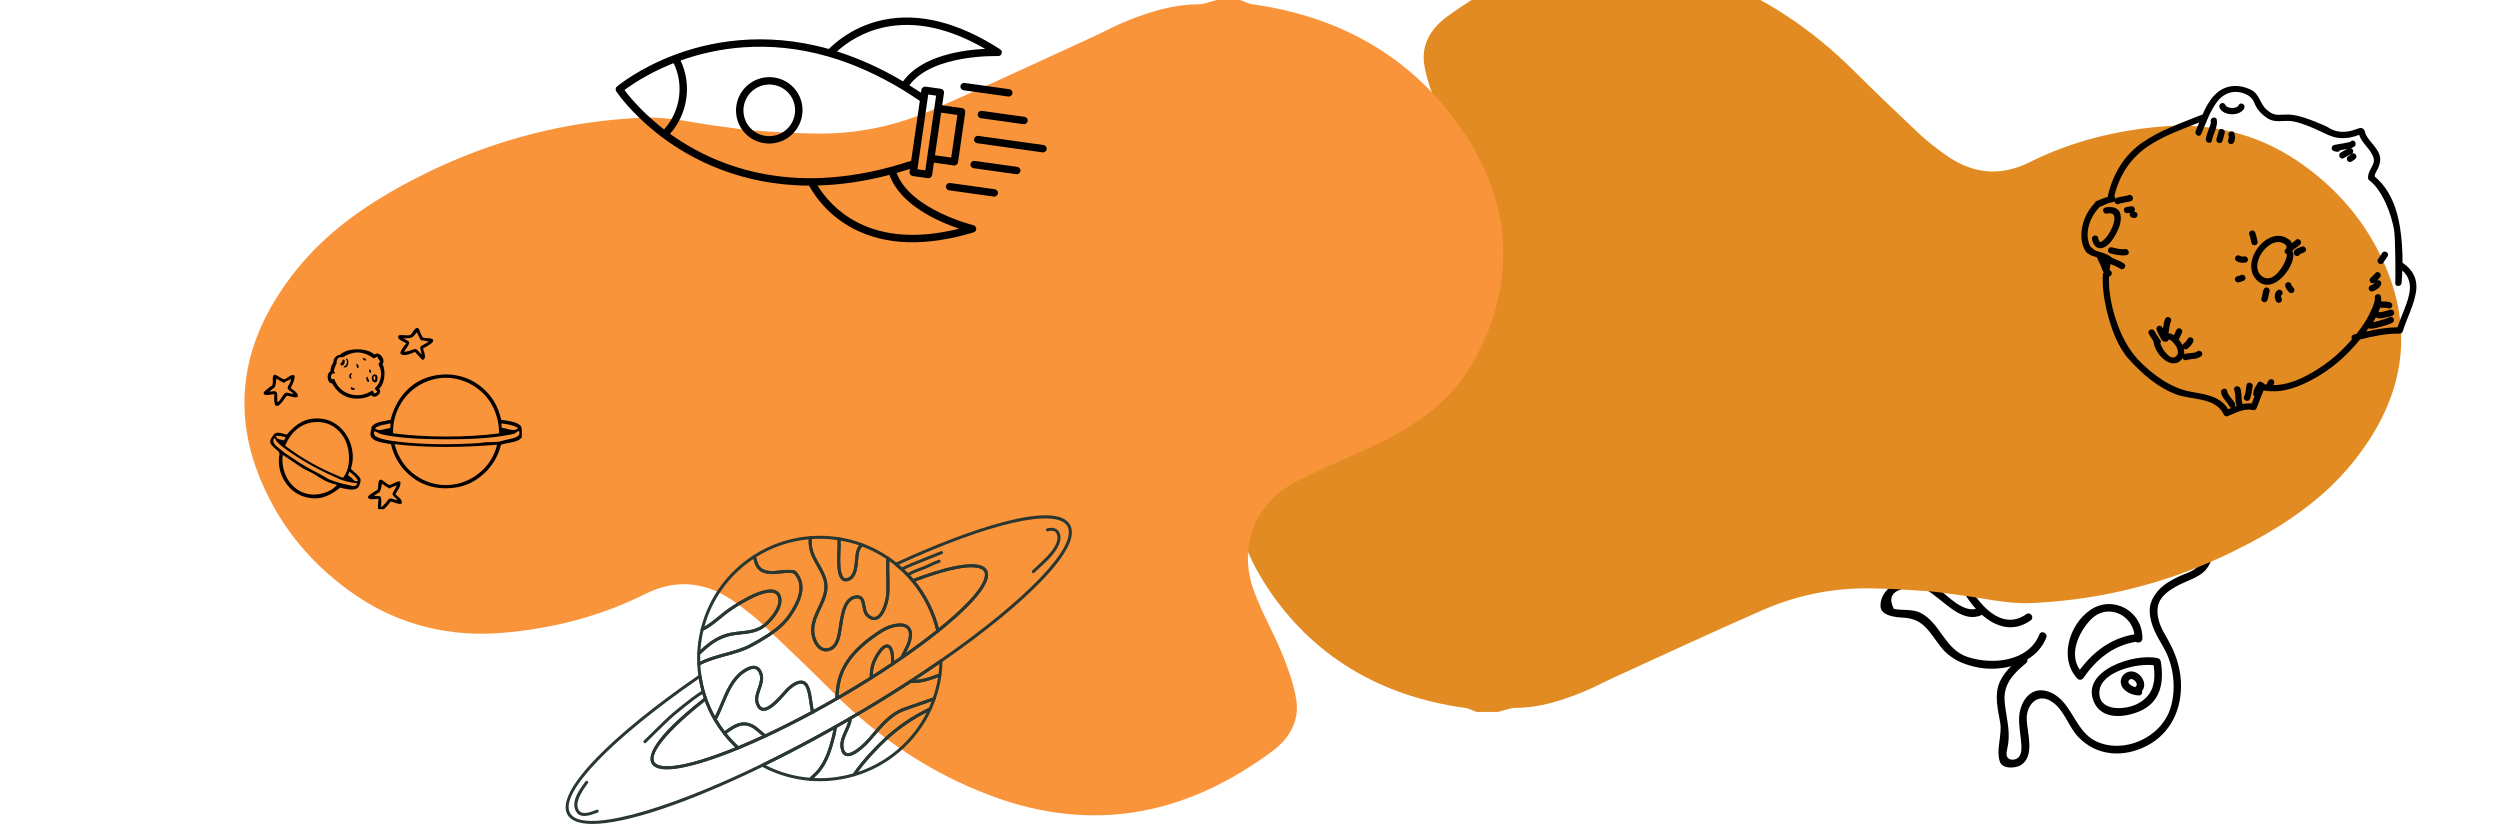 <?xml version="1.0" encoding="UTF-8"?>
<svg xmlns="http://www.w3.org/2000/svg" xmlns:xlink="http://www.w3.org/1999/xlink" width="450pt" height="150pt" viewBox="0 0 450 150" version="1.2">
<defs>
<clipPath id="clip1">
  <path d="M 338 72 L 401 72 L 401 139 L 338 139 Z M 338 72 "/>
</clipPath>
<clipPath id="clip2">
  <path d="M 418.184 113 L 365.242 149.844 L 330.969 100.598 L 383.91 63.754 Z M 418.184 113 "/>
</clipPath>
<clipPath id="clip3">
  <path d="M 418.184 113 L 365.242 149.844 L 330.969 100.598 L 383.91 63.754 Z M 418.184 113 "/>
</clipPath>
<clipPath id="clip4">
  <path d="M 418.184 113 L 365.465 149.691 L 331.191 100.441 L 383.91 63.754 Z M 418.184 113 "/>
</clipPath>
<clipPath id="clip5">
  <path d="M 372 108 L 386 108 L 386 123 L 372 123 Z M 372 108 "/>
</clipPath>
<clipPath id="clip6">
  <path d="M 418.184 113 L 365.242 149.844 L 330.969 100.598 L 383.91 63.754 Z M 418.184 113 "/>
</clipPath>
<clipPath id="clip7">
  <path d="M 418.184 113 L 365.242 149.844 L 330.969 100.598 L 383.91 63.754 Z M 418.184 113 "/>
</clipPath>
<clipPath id="clip8">
  <path d="M 418.184 113 L 365.465 149.691 L 331.191 100.441 L 383.91 63.754 Z M 418.184 113 "/>
</clipPath>
<clipPath id="clip9">
  <path d="M 376 118 L 390 118 L 390 129 L 376 129 Z M 376 118 "/>
</clipPath>
<clipPath id="clip10">
  <path d="M 418.184 113 L 365.242 149.844 L 330.969 100.598 L 383.91 63.754 Z M 418.184 113 "/>
</clipPath>
<clipPath id="clip11">
  <path d="M 418.184 113 L 365.242 149.844 L 330.969 100.598 L 383.91 63.754 Z M 418.184 113 "/>
</clipPath>
<clipPath id="clip12">
  <path d="M 418.184 113 L 365.465 149.691 L 331.191 100.441 L 383.91 63.754 Z M 418.184 113 "/>
</clipPath>
<clipPath id="clip13">
  <path d="M 381 120 L 386 120 L 386 126 L 381 126 Z M 381 120 "/>
</clipPath>
<clipPath id="clip14">
  <path d="M 418.184 113 L 365.242 149.844 L 330.969 100.598 L 383.91 63.754 Z M 418.184 113 "/>
</clipPath>
<clipPath id="clip15">
  <path d="M 418.184 113 L 365.242 149.844 L 330.969 100.598 L 383.91 63.754 Z M 418.184 113 "/>
</clipPath>
<clipPath id="clip16">
  <path d="M 418.184 113 L 365.465 149.691 L 331.191 100.441 L 383.91 63.754 Z M 418.184 113 "/>
</clipPath>
<clipPath id="clip17">
  <path d="M 221 0 L 433 0 L 433 128.145 L 221 128.145 Z M 221 0 "/>
</clipPath>
<clipPath id="clip18">
  <path d="M 374.469 15 L 435 15 L 435 75 L 374.469 75 Z M 374.469 15 "/>
</clipPath>
<clipPath id="clip19">
  <path d="M 66.676 67.391 L 93.926 67.391 L 93.926 87.902 L 66.676 87.902 Z M 66.676 67.391 "/>
</clipPath>
<clipPath id="clip20">
  <path d="M 47.426 67 L 54 67 L 54 74 L 47.426 74 Z M 47.426 67 "/>
</clipPath>
<clipPath id="clip21">
  <path d="M 66.23 86.324 L 72.371 86.324 L 72.371 91.641 L 66.23 91.641 Z M 66.23 86.324 "/>
</clipPath>
<clipPath id="clip22">
  <path d="M 110 3 L 181 3 L 181 44 L 110 44 Z M 110 3 "/>
</clipPath>
<clipPath id="clip23">
  <path d="M 146.242 63.746 L 110.223 15.758 L 158.211 -20.258 L 194.227 27.73 Z M 146.242 63.746 "/>
</clipPath>
<clipPath id="clip24">
  <path d="M 146.242 63.746 L 110.223 15.758 L 158.211 -20.258 L 194.227 27.73 Z M 146.242 63.746 "/>
</clipPath>
<clipPath id="clip25">
  <path d="M 146.242 63.746 L 110.309 15.871 L 158.293 -20.145 L 194.227 27.73 Z M 146.242 63.746 "/>
</clipPath>
<clipPath id="clip26">
  <path d="M 132 13 L 145 13 L 145 26 L 132 26 Z M 132 13 "/>
</clipPath>
<clipPath id="clip27">
  <path d="M 146.242 63.746 L 110.223 15.758 L 158.211 -20.258 L 194.227 27.73 Z M 146.242 63.746 "/>
</clipPath>
<clipPath id="clip28">
  <path d="M 146.242 63.746 L 110.223 15.758 L 158.211 -20.258 L 194.227 27.73 Z M 146.242 63.746 "/>
</clipPath>
<clipPath id="clip29">
  <path d="M 146.242 63.746 L 110.309 15.871 L 158.293 -20.145 L 194.227 27.73 Z M 146.242 63.746 "/>
</clipPath>
<clipPath id="clip30">
  <path d="M 175 24 L 189 24 L 189 28 L 175 28 Z M 175 24 "/>
</clipPath>
<clipPath id="clip31">
  <path d="M 146.242 63.746 L 110.223 15.758 L 158.211 -20.258 L 194.227 27.73 Z M 146.242 63.746 "/>
</clipPath>
<clipPath id="clip32">
  <path d="M 146.242 63.746 L 110.223 15.758 L 158.211 -20.258 L 194.227 27.73 Z M 146.242 63.746 "/>
</clipPath>
<clipPath id="clip33">
  <path d="M 146.242 63.746 L 110.309 15.871 L 158.293 -20.145 L 194.227 27.73 Z M 146.242 63.746 "/>
</clipPath>
<clipPath id="clip34">
  <path d="M 175 19 L 185 19 L 185 23 L 175 23 Z M 175 19 "/>
</clipPath>
<clipPath id="clip35">
  <path d="M 146.242 63.746 L 110.223 15.758 L 158.211 -20.258 L 194.227 27.73 Z M 146.242 63.746 "/>
</clipPath>
<clipPath id="clip36">
  <path d="M 146.242 63.746 L 110.223 15.758 L 158.211 -20.258 L 194.227 27.73 Z M 146.242 63.746 "/>
</clipPath>
<clipPath id="clip37">
  <path d="M 146.242 63.746 L 110.309 15.871 L 158.293 -20.145 L 194.227 27.73 Z M 146.242 63.746 "/>
</clipPath>
<clipPath id="clip38">
  <path d="M 172 14 L 183 14 L 183 18 L 172 18 Z M 172 14 "/>
</clipPath>
<clipPath id="clip39">
  <path d="M 146.242 63.746 L 110.223 15.758 L 158.211 -20.258 L 194.227 27.73 Z M 146.242 63.746 "/>
</clipPath>
<clipPath id="clip40">
  <path d="M 146.242 63.746 L 110.223 15.758 L 158.211 -20.258 L 194.227 27.73 Z M 146.242 63.746 "/>
</clipPath>
<clipPath id="clip41">
  <path d="M 146.242 63.746 L 110.309 15.871 L 158.293 -20.145 L 194.227 27.73 Z M 146.242 63.746 "/>
</clipPath>
<clipPath id="clip42">
  <path d="M 170 32 L 180 32 L 180 36 L 170 36 Z M 170 32 "/>
</clipPath>
<clipPath id="clip43">
  <path d="M 146.242 63.746 L 110.223 15.758 L 158.211 -20.258 L 194.227 27.73 Z M 146.242 63.746 "/>
</clipPath>
<clipPath id="clip44">
  <path d="M 146.242 63.746 L 110.223 15.758 L 158.211 -20.258 L 194.227 27.73 Z M 146.242 63.746 "/>
</clipPath>
<clipPath id="clip45">
  <path d="M 146.242 63.746 L 110.309 15.871 L 158.293 -20.145 L 194.227 27.73 Z M 146.242 63.746 "/>
</clipPath>
<clipPath id="clip46">
  <path d="M 174 28 L 184 28 L 184 32 L 174 32 Z M 174 28 "/>
</clipPath>
<clipPath id="clip47">
  <path d="M 146.242 63.746 L 110.223 15.758 L 158.211 -20.258 L 194.227 27.73 Z M 146.242 63.746 "/>
</clipPath>
<clipPath id="clip48">
  <path d="M 146.242 63.746 L 110.223 15.758 L 158.211 -20.258 L 194.227 27.73 Z M 146.242 63.746 "/>
</clipPath>
<clipPath id="clip49">
  <path d="M 146.242 63.746 L 110.309 15.871 L 158.293 -20.145 L 194.227 27.73 Z M 146.242 63.746 "/>
</clipPath>
</defs>
<g id="surface1">
<g clip-path="url(#clip1)" clip-rule="nonzero">
<g clip-path="url(#clip2)" clip-rule="nonzero">
<g clip-path="url(#clip3)" clip-rule="nonzero">
<g clip-path="url(#clip4)" clip-rule="nonzero">
<path style=" stroke:none;fill-rule:nonzero;fill:rgb(0%,0%,0%);fill-opacity:1;" d="M 340.898 109.605 C 342.496 109.926 344.352 109.566 345.844 110.387 C 349.355 112.324 350.07 116.898 354.168 118.254 C 358.602 119.723 365.145 119.109 367.086 114.195 C 367.406 113.371 368.656 113.957 368.328 114.781 C 367.652 116.5 366.434 117.789 364.93 118.699 C 364.969 118.93 364.918 119.18 364.691 119.371 C 362.418 121.254 360.555 123.121 360.844 126.32 C 361.059 128.859 361.844 131.297 361.473 133.863 C 361.395 134.402 361.242 134.945 361.184 135.488 C 361.02 136.98 362.629 136.938 363.234 136.418 C 363.902 135.832 363.891 134.777 363.84 133.969 C 363.734 132.402 363.391 130.82 363.438 129.254 C 363.508 126.66 365.227 123.543 368.387 124.395 C 372.863 125.594 373.234 131.473 377.23 133.402 C 382.238 135.82 388.996 132.801 390.676 127.484 C 391.762 124.047 391.293 119.82 389.504 116.66 C 388.289 114.512 387 112.52 386.945 109.988 C 386.895 107.887 388.457 105.945 390.152 104.887 C 391.195 104.238 392.285 103.68 393.449 103.25 C 395.66 102.434 396.504 101.285 397.188 99.086 C 397.48 98.133 397.953 97.406 398.57 96.648 C 398.547 95.273 397.75 95.113 396.18 96.176 C 396.004 96.527 395.824 96.879 395.645 97.234 C 395.5 97.672 395.34 98.102 395.168 98.531 C 394.082 100.469 392.703 100.559 390.652 100.754 C 390.637 100.754 390.621 100.746 390.605 100.75 C 389.203 102.184 387.359 103.148 385.148 103.289 C 384.27 103.352 384.148 101.977 385.035 101.922 C 391.266 101.523 393.062 94.488 392.012 89.312 C 391.508 86.844 390.633 84.445 390.223 81.953 C 390.086 81.141 389.891 80.297 389.953 79.465 C 390.027 78.656 390.387 77.621 390.277 76.816 C 389.242 75.09 388.078 75.219 386.77 77.207 C 386.781 77.656 386.797 78.102 386.812 78.551 C 386.855 79.105 386.945 79.648 387.066 80.184 C 387.266 80.906 387.484 81.617 387.754 82.312 C 388.176 83.422 388.711 84.547 388.875 85.727 C 389.25 88.414 387.637 90.168 385.602 91.664 C 385.547 91.711 385.488 91.723 385.426 91.746 C 384.395 94.234 382.32 96.055 379.664 97.277 C 378.859 97.648 378.406 96.34 379.203 95.977 C 383.902 93.82 386.469 88.711 383.438 83.922 C 381.305 80.555 378.234 78.422 377.254 74.535 C 372.531 76.348 378.883 81.496 380.062 84.16 C 381.703 87.855 380.383 90.965 376.758 92.09 C 377.195 93.621 376.676 95.305 374.508 97.227 C 373.848 97.816 373.07 96.672 373.723 96.098 C 378.391 91.953 371.922 88.281 368.602 86.102 C 367.09 85.109 365.344 84.125 364.188 82.695 C 364.008 82.469 363.914 82.395 363.895 82.367 C 363.492 82.516 362.852 82.754 362.922 83.266 C 363.031 84.09 363.668 84.844 364.234 85.426 C 365.582 86.797 367.102 87.973 368.648 89.102 C 369.328 89.602 370.457 90.152 370.734 91.043 C 371.316 92.938 370.109 94.613 369.348 96.23 C 369.344 96.371 369.281 96.484 369.184 96.586 C 368.59 97.988 368.465 99.363 370.32 100.805 C 371.023 101.348 370.148 102.398 369.445 101.859 C 367.414 100.281 366.914 98.32 367.832 96.09 C 365.898 92.312 362.891 94.086 359.613 92.613 C 358.66 92.184 357.824 91.539 357.008 90.883 C 356.336 90.344 352.75 87.75 353.93 90.707 C 355.246 94.016 358.051 94.641 360.711 96.438 C 363.652 98.426 362.688 100.383 363.242 103.34 C 363.82 103.578 364.285 103.918 364.773 104.457 C 365.359 105.129 364.227 105.898 363.645 105.242 C 362.57 104.035 360.543 104.281 359.121 103.992 C 358.25 103.824 357.66 103.367 357.008 102.809 C 355.082 101.164 354.625 98.613 352.168 97.48 C 350.277 96.605 348.074 95.852 345.969 95.867 C 345.188 95.875 344.148 95.855 343.52 96.418 C 342.168 97.598 343.414 99.816 344.984 99.977 C 347.062 100.184 348.93 99.832 350.914 100.676 C 352.551 101.383 353.328 103.324 354.074 104.797 C 355.992 108.613 360.227 113.762 364.746 110.539 C 365.465 110.02 366.254 111.156 365.531 111.664 C 362.402 113.902 359.227 112.852 356.738 110.656 C 356.68 110.695 356.633 110.734 356.559 110.77 C 353.496 112.004 350.773 109.102 348.52 107.422 C 347.742 106.844 346.703 105.91 345.699 105.824 C 344.617 105.73 343.184 105.652 342.164 106.102 C 340.41 106.668 339.992 107.84 340.898 109.605 Z M 342.535 111.172 C 341.312 111.109 338.484 110.891 338.484 109.043 C 338.496 106.719 340.402 105.156 342.469 104.59 C 344.844 103.934 347.016 104.598 348.93 106.023 C 350.711 107.355 353.227 110.156 355.66 109.602 C 354.863 108.723 354.16 107.75 353.59 106.758 C 352.754 105.312 352.188 103.109 350.742 102.184 C 349.09 101.129 347.297 101.453 345.477 101.391 C 343.449 101.32 341.617 100.109 341.621 97.875 C 341.641 93.164 348.012 94.445 350.871 95.465 C 353.434 96.387 354.988 97.465 356.469 99.785 C 357.32 101.133 358.246 102.551 359.965 102.77 C 360.562 102.844 361.199 102.852 361.805 102.938 C 361.734 102.227 361.773 101.586 361.812 100.828 C 361.941 98.227 359.621 97.438 357.719 96.477 C 356.359 95.785 355.156 94.855 354.168 93.668 C 353.059 92.332 351.027 88.562 353.754 87.656 C 356.055 86.891 358.84 91.203 361.078 91.57 C 364.414 92.109 366.82 92.055 368.57 94.656 C 369.168 93.648 369.875 92.355 369.441 91.492 C 369.117 90.855 368.012 90.34 367.461 89.93 C 365.191 88.242 357.891 82.602 364.008 80.898 C 364.281 80.82 364.648 80.883 364.805 81.156 C 366.582 84.41 373.816 87.203 376.168 90.816 C 379.504 89.773 380.418 86.711 378.191 83.633 C 377.105 82.121 375.82 80.816 374.902 79.18 C 373.242 76.23 374.32 73.816 377.535 72.992 C 377.984 72.879 378.367 73.129 378.445 73.594 C 379.375 79.379 386.414 82.207 386.133 88.531 C 386.113 88.863 386.086 89.18 386.035 89.488 C 387.617 87.891 387.805 86.238 386.836 83.746 C 386.121 81.895 385.242 79.734 385.371 77.699 C 385.48 76 386.438 74.102 388.434 74.246 C 389.832 74.336 391.715 74.938 391.648 76.711 C 391.605 77.844 391.203 79.012 391.34 80.141 C 391.57 82.059 392.059 83.898 392.559 85.762 C 393.262 88.383 393.891 91.055 393.656 93.793 C 393.484 95.766 392.832 97.691 391.766 99.297 C 392.652 99.207 393.531 98.957 393.922 97.945 C 394.168 97.305 394.395 96.656 394.656 96.02 C 394.953 95.309 395.703 94.504 396.398 94.156 C 397.938 93.406 398.965 94.168 399.816 95.516 C 400.777 97.043 398.699 98.836 398.273 100.18 C 397.348 103.121 395.918 103.648 393.277 104.797 C 391.398 105.621 388.68 107.008 388.391 109.344 C 388.113 111.59 389.184 113.328 390.25 115.203 C 391.539 117.484 392.418 119.969 392.559 122.605 C 392.832 127.5 390.789 132.062 386.301 134.312 C 382.199 136.383 377.457 136.125 374.133 132.703 C 372.387 130.891 371.668 128.098 369.66 126.535 C 366.93 124.402 364.68 126.785 364.809 129.574 C 364.922 131.988 366.305 136.113 363.762 137.715 C 362.801 138.312 360.461 138.484 359.984 137.117 C 359.223 134.957 360.426 132.359 360.031 130.047 C 359.629 127.723 358.93 125.035 359.945 122.762 C 360.441 121.656 361.168 120.746 362 119.926 C 359.91 120.473 357.645 120.508 355.645 120.066 C 353.164 119.531 350.934 118.484 349.344 116.445 C 347.23 113.746 346.316 111.371 342.535 111.172 "/>
</g>
</g>
</g>
</g>
<g clip-path="url(#clip5)" clip-rule="nonzero">
<g clip-path="url(#clip6)" clip-rule="nonzero">
<g clip-path="url(#clip7)" clip-rule="nonzero">
<g clip-path="url(#clip8)" clip-rule="nonzero">
<path style=" stroke:none;fill-rule:nonzero;fill:rgb(0%,0%,0%);fill-opacity:1;" d="M 376.301 111.562 C 374.152 113.832 372.363 117.723 374.371 120.559 C 376.852 117.246 380.031 114.871 384.199 114.176 C 383.645 110.453 379.148 108.551 376.301 111.562 Z M 373.98 122.199 C 370.539 118.613 372.441 112.434 376.219 109.82 C 380.27 107.02 385.715 109.949 385.629 114.941 C 385.621 115.602 384.848 115.828 384.465 115.527 C 380.309 116.18 377.301 118.727 374.949 122.113 C 374.75 122.398 374.227 122.453 373.98 122.199 "/>
</g>
</g>
</g>
</g>
<g clip-path="url(#clip9)" clip-rule="nonzero">
<g clip-path="url(#clip10)" clip-rule="nonzero">
<g clip-path="url(#clip11)" clip-rule="nonzero">
<g clip-path="url(#clip12)" clip-rule="nonzero">
<path style=" stroke:none;fill-rule:nonzero;fill:rgb(0%,0%,0%);fill-opacity:1;" d="M 377.902 124.328 C 377.52 128.07 382.297 127.855 384.555 126.777 C 387.621 125.309 388.066 122.738 387.664 119.742 C 384.617 119.336 378.25 120.922 377.902 124.328 Z M 385.016 128.078 C 382.32 129.184 378.312 129.605 376.895 126.324 C 374.445 120.637 384.348 117.508 388.387 118.473 C 388.605 118.527 388.75 118.648 388.832 118.809 C 388.891 118.887 388.93 118.98 388.949 119.098 C 389.566 122.875 388.91 126.473 385.016 128.078 "/>
</g>
</g>
</g>
</g>
<g clip-path="url(#clip13)" clip-rule="nonzero">
<g clip-path="url(#clip14)" clip-rule="nonzero">
<g clip-path="url(#clip15)" clip-rule="nonzero">
<g clip-path="url(#clip16)" clip-rule="nonzero">
<path style=" stroke:none;fill-rule:nonzero;fill:rgb(0%,0%,0%);fill-opacity:1;" d="M 383.355 122.316 C 382.648 122.879 383.598 123.461 384.336 123.695 C 384.379 123.637 384.418 123.582 384.477 123.527 C 385.016 123.117 383.918 121.883 383.355 122.316 Z M 384.988 125.176 C 383.934 125.156 382.684 124.664 382.062 123.758 C 381.375 122.746 381.797 121.438 382.938 120.988 C 384.816 120.238 386.828 122.867 385.566 124.375 C 385.66 124.754 385.484 125.184 384.988 125.176 "/>
</g>
</g>
</g>
</g>
<g clip-path="url(#clip17)" clip-rule="nonzero">
<path style=" stroke:none;fill-rule:evenodd;fill:rgb(88.239%,54.509%,13.329%);fill-opacity:1;" d="M 265.762 128.145 C 265.07 127.898 264.398 127.516 263.691 127.418 C 248.504 125.344 236.125 118.086 227.914 105.422 C 220.082 93.344 219.633 80.109 227.094 67.336 C 230.898 60.809 237.117 56.895 243.816 53.75 C 247.867 51.844 252.023 50.156 256.02 48.152 C 263.203 44.551 266.191 37.301 263.461 29.785 C 262.156 26.203 260.199 22.859 258.75 19.324 C 257.75 16.875 256.82 14.332 256.383 11.746 C 255.781 8.148 257.488 5.211 260.316 3.113 C 274.664 -7.527 290.293 -10.691 307.34 -4.375 C 317.445 -0.633 326.199 5.25 333.816 12.859 C 337.707 16.746 341.695 20.527 345.695 24.301 C 346.996 25.523 348.445 26.598 349.883 27.656 C 354.723 31.215 359.797 31.961 365.352 29.188 C 372.848 25.441 381.012 23.434 389.199 22.766 C 397.656 22.074 406.027 23.957 413.328 28.832 C 420.527 33.645 426.012 40.031 429.391 47.953 C 434.922 60.914 432.031 72.723 423.434 83.332 C 417.703 90.402 410.098 95.258 402.043 99.227 C 390.574 104.875 378.309 108.02 365.523 108.555 C 361.25 108.738 356.914 107.621 352.609 107.098 C 350.719 106.863 348.832 106.535 346.934 106.402 C 343.496 106.168 340.047 105.945 336.605 105.902 C 329.867 105.816 323.363 107.145 317.219 109.836 C 308.316 113.734 299.508 117.84 290.664 121.871 C 288.566 122.828 286.539 123.941 284.395 124.773 C 280.695 126.223 276.926 127.406 272.863 127.418 C 271.777 127.418 270.691 127.895 269.609 128.152 C 268.328 128.145 267.047 128.145 265.762 128.145 Z M 265.762 128.145 "/>
</g>
<g clip-path="url(#clip18)" clip-rule="nonzero">
<path style=" stroke:none;fill-rule:nonzero;fill:rgb(0%,0%,0%);fill-opacity:1;" d="M 425.914 59.676 C 426.043 59.488 426.172 59.301 426.297 59.109 C 426.32 59.117 426.344 59.125 426.367 59.129 C 427.129 59.254 427.953 58.98 428.676 58.773 C 429.312 58.594 430.055 58.418 430.633 58.082 C 431.266 57.711 430.711 56.723 430.074 57.09 C 429.613 57.363 429.02 57.492 428.508 57.645 C 428.145 57.754 427.609 57.938 427.16 58.012 L 427.168 58 C 427.34 57.707 427.516 57.402 427.684 57.086 C 427.73 57.141 427.781 57.188 427.848 57.219 C 428.254 57.402 428.691 57.305 429.113 57.219 C 429.594 57.121 430.07 56.977 430.551 56.852 C 431.258 56.668 430.973 55.566 430.262 55.758 C 429.898 55.852 429.535 55.953 429.168 56.043 C 428.977 56.094 428.781 56.133 428.586 56.168 C 428.52 56.184 428.465 56.188 428.391 56.195 C 428.34 56.195 428.32 56.195 428.312 56.199 C 428.25 56.18 428.191 56.176 428.133 56.172 C 428.246 55.906 428.344 55.637 428.426 55.363 C 428.488 55.383 428.559 55.398 428.637 55.398 C 429.066 55.391 429.496 55.363 429.91 55.508 C 430.199 55.609 430.531 55.387 430.605 55.105 C 430.691 54.793 430.496 54.516 430.199 54.414 C 429.703 54.238 429.16 54.262 428.641 54.266 L 428.621 54.27 C 428.641 53.965 428.625 53.664 428.562 53.363 C 428.414 52.645 427.316 52.934 427.461 53.648 C 427.633 54.48 426.23 57.059 426.043 57.383 C 425.5 58.336 424.855 59.238 424.168 60.102 C 424.004 60.141 423.84 60.184 423.68 60.227 C 423.254 60.336 423.188 60.773 423.355 61.066 C 422.836 61.66 422.297 62.238 421.75 62.797 C 420.289 64.285 418.68 65.512 416.91 66.617 C 414.641 68.031 411.918 69.34 409.172 69.32 C 409.215 69.246 409.254 69.176 409.301 69.102 C 409.457 68.836 409.367 68.48 409.098 68.324 C 408.832 68.168 408.477 68.262 408.32 68.527 C 408.188 68.75 408.059 68.98 407.957 69.219 C 407.93 69.215 407.898 69.215 407.875 69.211 C 407.809 69.199 407.746 69.199 407.684 69.207 C 407.648 69.117 406.75 68.371 406.465 68.844 C 406.066 69.5 405.555 70.125 405.586 70.938 C 405.59 71.133 405.68 71.273 405.805 71.363 C 405.629 71.789 405.453 72.211 405.289 72.637 C 404.719 72.566 404.176 72.617 403.652 72.73 C 403.652 72.688 403.645 72.641 403.629 72.586 C 403.359 71.727 403.578 70.785 403.262 69.922 C 403.012 69.242 401.91 69.523 402.16 70.207 C 402.477 71.066 402.258 72.008 402.527 72.871 C 402.547 72.938 402.578 72.992 402.613 73.043 C 402.477 73.094 402.34 73.145 402.199 73.199 C 402.344 73.043 402.398 72.812 402.273 72.57 C 401.879 71.816 401.043 71.238 400.887 70.375 C 400.762 69.656 399.66 69.945 399.789 70.66 C 399.965 71.66 400.832 72.266 401.281 73.125 C 401.379 73.309 401.531 73.395 401.684 73.41 C 401.48 73.492 401.273 73.578 401.062 73.664 C 399.73 71.344 396.965 70.969 394.48 70.535 C 391 69.922 388.148 67.898 385.621 65.516 C 383.133 63.172 381.719 60.301 380.711 57.07 C 379.984 54.746 379.527 52.242 379.625 49.777 C 380.078 49.738 380.363 49.035 379.871 48.711 C 379.812 48.676 379.766 48.633 379.719 48.586 C 379.766 48.23 379.816 47.871 379.887 47.52 C 380.512 47.785 381.133 48.047 381.699 48.379 C 382.332 48.75 382.906 47.77 382.273 47.402 L 381.578 46.996 C 381.496 46.945 381.41 46.922 381.328 46.914 C 380.934 46.734 380.535 46.566 380.145 46.398 C 380.121 46.363 380.09 46.332 380.055 46.301 C 379.148 45.539 377.965 45.465 376.93 44.969 C 376.809 44.699 376.371 44.613 376.199 44.258 C 376.078 44.027 376.008 43.77 375.934 43.523 C 375.723 42.832 375.73 42.09 375.832 41.379 C 376.047 39.84 376.84 38.375 377.922 37.27 C 378.66 36.938 379.457 36.5 380.238 36.402 C 380.391 36.387 380.512 36.316 380.598 36.227 C 380.602 36.309 380.621 36.398 380.672 36.48 C 380.809 36.73 381.188 36.875 381.445 36.695 C 381.465 36.684 381.492 36.668 381.516 36.656 C 381.527 36.652 381.543 36.648 381.57 36.637 C 381.711 36.594 381.859 36.562 382.004 36.531 C 382.309 36.465 382.621 36.41 382.934 36.352 C 383.16 36.309 383.406 36.277 383.621 36.176 C 384.141 35.918 383.961 35.258 383.492 35.09 C 383.324 35.031 383.148 35.082 383.012 35.184 C 382.961 35.195 382.91 35.207 382.855 35.215 C 382.621 35.266 382.387 35.301 382.152 35.348 C 381.758 35.422 381.227 35.473 380.887 35.711 C 380.848 35.738 380.809 35.77 380.777 35.805 C 380.789 35.613 380.719 35.426 380.566 35.332 C 381.496 31.52 383.484 28.41 386.801 26.223 C 389.57 24.391 392.777 23.27 395.863 22.043 C 395.652 22.562 395.445 23.078 395.227 23.582 C 394.938 24.242 395.918 24.824 396.211 24.152 C 397.062 22.191 397.746 20.129 399.027 18.387 C 399.672 17.508 400.555 16.852 401.625 16.617 C 403.078 16.301 405.172 16.969 405.727 18.395 C 406.23 19.699 407.074 20.629 408.289 21.371 C 409.371 22.035 410.742 21.738 411.941 21.762 C 414.5 21.816 419.238 24.488 419.387 24.406 C 420.441 24.863 421.555 24.965 422.766 24.793 C 423.195 24.73 423.613 24.605 424.027 24.484 C 424.238 24.418 424.445 24.344 424.652 24.27 C 424.66 24.297 424.672 24.332 424.688 24.367 C 424.934 25.113 425.465 25.742 425.949 26.34 C 426.508 27.035 427.074 27.695 427.277 28.586 C 427.434 29.289 426.902 30.043 426.605 30.645 C 426.164 31.52 426.172 32.223 426.398 32.395 C 428.859 34.199 430.492 38.637 430.945 41.477 C 431.172 42.914 431.219 50.094 431.148 50.941 C 431.09 51.668 432.227 51.668 432.285 50.941 C 432.348 50.195 432.391 49.445 432.418 48.695 C 433.648 49.77 434.043 51.203 433.629 53.059 C 433.176 55.082 432.195 56.953 431.543 58.918 C 429.637 58.93 427.766 59.25 425.914 59.676 Z M 432.508 59.633 C 433.238 57.23 434.527 54.973 434.891 52.469 C 435.219 50.211 434.242 48.461 432.453 47.297 C 432.469 45.148 432.328 43 431.992 40.875 C 431.508 37.812 430.348 34.211 427.504 31.824 C 427.254 31.613 427.875 30.641 427.988 30.414 C 428.227 29.914 428.391 29.41 428.438 28.855 C 428.555 27.508 427.348 26.273 426.574 25.312 C 426.293 24.965 426.055 24.602 425.844 24.207 C 425.695 23.93 425.719 23.527 425.492 23.293 C 425.047 22.84 424.582 23.094 424.07 23.277 C 422.297 23.914 420.566 23.969 418.973 22.875 C 418.781 22.746 414.793 20.934 412.699 20.684 C 411.887 20.582 411.07 20.633 410.25 20.664 C 409.312 20.695 408.695 20.355 408 19.746 C 406.762 18.668 406.73 16.902 405.164 16.152 C 402.812 15.027 400.34 15.258 398.539 17.203 C 397.621 18.199 396.992 19.395 396.449 20.641 C 396.379 20.641 396.305 20.656 396.234 20.684 C 392.57 22.184 388.73 23.449 385.48 25.758 C 382.23 28.066 380.297 31.43 379.41 35.266 C 379.398 35.328 379.395 35.383 379.398 35.438 C 378.781 35.605 378.176 35.852 377.574 36.109 C 377.527 36.125 377.484 36.141 377.441 36.168 C 377.348 36.211 377.254 36.25 377.156 36.293 C 377.164 36.332 377.164 36.375 377.172 36.418 C 375.461 38.125 374.461 40.562 374.672 42.984 C 374.734 43.707 375.152 45.449 376.023 45.727 C 376.066 45.777 376.117 45.824 376.188 45.859 C 376.562 46.062 377 46.188 377.434 46.316 C 377.445 46.473 378.176 47.766 378.301 48.23 C 378.395 48.547 378.516 48.84 378.695 49.098 C 378.641 49.125 378.586 49.152 378.531 49.172 C 378.375 51.438 378.684 53.719 379.215 55.93 C 379.914 58.824 381.098 62.289 383.109 64.555 C 385.414 67.152 388.344 69.715 391.637 70.969 C 394.461 72.047 398.836 71.43 400.297 74.648 C 400.395 74.863 400.715 75.004 400.938 74.922 C 402.426 74.359 403.859 73.422 405.512 73.82 C 405.828 73.898 406.098 73.719 406.207 73.422 C 406.586 72.355 407.059 71.324 407.445 70.266 C 407.488 70.281 407.531 70.297 407.582 70.305 C 410.875 70.867 414.082 69.562 416.891 67.949 C 419.109 66.676 421.078 65.121 422.855 63.289 C 423.531 62.594 424.188 61.863 424.812 61.105 C 427.16 60.512 429.52 60.012 431.961 60.055 C 432.219 60.059 432.438 59.875 432.508 59.633 "/>
</g>
<path style=" stroke:none;fill-rule:nonzero;fill:rgb(0%,0%,0%);fill-opacity:1;" d="M 382.477 44.824 C 381.703 44.949 380.887 44.695 380.141 44.516 C 379.43 44.344 379.133 45.438 379.848 45.609 C 380.801 45.844 381.781 46.078 382.766 45.922 C 383.492 45.805 383.195 44.711 382.477 44.824 "/>
<path style=" stroke:none;fill-rule:nonzero;fill:rgb(0%,0%,0%);fill-opacity:1;" d="M 380.891 42.09 C 381.453 41.055 381.934 39.766 381.68 38.574 C 381.41 37.285 380.055 37.121 378.973 37.348 C 378.254 37.496 378.543 38.594 379.258 38.445 C 381.332 38.012 380.527 40.285 379.977 41.387 C 379.605 42.129 379.121 42.844 378.469 43.363 C 377.91 43.812 377.777 43.344 377.66 42.797 C 377.512 42.082 376.41 42.371 376.562 43.082 C 376.762 44.035 377.406 44.984 378.508 44.613 C 379.602 44.242 380.371 43.047 380.891 42.09 "/>
<path style=" stroke:none;fill-rule:nonzero;fill:rgb(0%,0%,0%);fill-opacity:1;" d="M 403.961 19.492 C 404.285 18.84 403.309 18.262 402.98 18.918 C 402.609 19.664 400.832 19.586 400.508 18.832 C 400.215 18.164 399.23 18.723 399.52 19.387 C 400.18 20.914 403.227 20.973 403.961 19.492 "/>
<path style=" stroke:none;fill-rule:nonzero;fill:rgb(0%,0%,0%);fill-opacity:1;" d="M 406.992 49.586 C 404.629 47.434 408.879 41.789 411.477 44.129 C 411.602 44.238 411.574 44.648 411.547 44.738 C 411.203 44.953 411.07 45.473 411.531 45.672 C 412.191 45.949 409.457 51.828 406.992 49.586 Z M 412.617 45.141 C 413.039 44.711 413.598 44.449 414.02 44.016 C 414.535 43.496 413.742 42.684 413.23 43.203 C 413 43.441 412.727 43.625 412.457 43.812 C 412.496 43.656 412.453 43.484 412.289 43.336 C 408.547 39.961 402.961 47.039 406.18 50.379 C 409.285 53.594 413.773 47.141 412.617 45.141 "/>
<path style=" stroke:none;fill-rule:nonzero;fill:rgb(0%,0%,0%);fill-opacity:1;" d="M 406.363 43.457 C 406.23 42.938 406.145 42.406 405.957 41.902 C 405.852 41.613 405.586 41.418 405.262 41.5 C 404.984 41.57 404.75 41.902 404.855 42.191 C 405.043 42.691 405.129 43.223 405.262 43.738 C 405.445 44.449 406.543 44.164 406.363 43.457 "/>
<path style=" stroke:none;fill-rule:nonzero;fill:rgb(0%,0%,0%);fill-opacity:1;" d="M 403.934 46.152 C 403.645 46.219 403.414 46.176 403.152 46.027 C 402.512 45.668 401.938 46.645 402.578 47.004 C 403.09 47.293 403.645 47.383 404.219 47.246 C 404.934 47.074 404.645 45.98 403.934 46.152 "/>
<path style=" stroke:none;fill-rule:nonzero;fill:rgb(0%,0%,0%);fill-opacity:1;" d="M 404.109 49.742 C 403.953 49.457 403.617 49.395 403.336 49.523 C 403.324 49.531 403.266 49.555 403.238 49.566 C 403.184 49.586 403.133 49.605 403.074 49.621 C 402.949 49.66 402.832 49.691 402.707 49.723 C 402.406 49.805 402.223 50.117 402.301 50.414 C 402.379 50.715 402.691 50.898 402.996 50.82 C 403.301 50.742 403.605 50.648 403.891 50.512 C 404.176 50.383 404.254 49.996 404.109 49.742 "/>
<path style=" stroke:none;fill-rule:nonzero;fill:rgb(0%,0%,0%);fill-opacity:1;" d="M 384.742 38.531 C 384.68 38.277 384.465 38.133 384.223 38.117 L 384.18 38.098 L 384.133 38.074 C 384.223 37.977 384.285 37.848 384.285 37.695 C 384.285 37.402 384.023 37.105 383.715 37.129 C 383.539 37.141 383.363 37.164 383.191 37.195 C 383.129 37.203 383.062 37.215 382.996 37.227 L 382.969 37.227 C 382.934 37.234 382.895 37.234 382.859 37.238 C 382.551 37.262 382.293 37.48 382.289 37.805 C 382.289 38.098 382.551 38.395 382.859 38.371 C 383.031 38.359 383.207 38.332 383.383 38.305 L 383.402 38.305 C 383.25 38.566 383.34 38.918 383.605 39.074 C 383.84 39.211 384.066 39.27 384.336 39.219 C 384.641 39.168 384.816 38.812 384.742 38.531 "/>
<path style=" stroke:none;fill-rule:nonzero;fill:rgb(0%,0%,0%);fill-opacity:1;" d="M 398.152 25.289 C 398.352 24.086 399.25 22.82 399.031 21.574 C 398.902 20.852 397.801 21.145 397.93 21.859 C 398.008 22.293 397.68 22.918 397.547 23.316 C 397.359 23.867 397.148 24.422 397.055 25 C 396.938 25.711 398.035 26.016 398.152 25.289 "/>
<path style=" stroke:none;fill-rule:nonzero;fill:rgb(0%,0%,0%);fill-opacity:1;" d="M 400.051 25.348 C 400.16 24.867 400.348 24.406 400.453 23.922 C 400.613 23.211 399.516 22.914 399.352 23.629 C 399.246 24.113 399.062 24.574 398.953 25.055 C 398.793 25.766 399.891 26.062 400.051 25.348 "/>
<path style=" stroke:none;fill-rule:nonzero;fill:rgb(0%,0%,0%);fill-opacity:1;" d="M 402.148 25.523 C 402.324 25.043 402.352 24.551 402.227 24.055 C 402.051 23.344 400.949 23.629 401.125 24.34 C 401.168 24.516 401.18 24.57 401.172 24.781 L 401.168 24.812 C 401.16 24.852 401.152 24.887 401.145 24.922 C 401.121 25.027 401.086 25.129 401.047 25.23 C 400.941 25.52 401.172 25.848 401.449 25.922 C 401.77 26.008 402.039 25.812 402.148 25.523 "/>
<path style=" stroke:none;fill-rule:nonzero;fill:rgb(0%,0%,0%);fill-opacity:1;" d="M 415.07 44.781 C 415 44.508 414.668 44.266 414.379 44.375 C 413.906 44.555 412.809 44.832 412.895 45.527 C 412.934 45.836 413.121 46.098 413.461 46.094 C 413.672 46.094 413.906 45.953 413.996 45.75 C 414.051 45.723 414.105 45.695 414.16 45.668 C 414.328 45.59 414.465 45.547 414.668 45.469 C 414.957 45.359 415.156 45.102 415.07 44.781 "/>
<path style=" stroke:none;fill-rule:nonzero;fill:rgb(0%,0%,0%);fill-opacity:1;" d="M 424.004 27.766 C 423.832 27.59 423.598 27.559 423.387 27.641 C 423.59 27.473 423.637 27.156 423.508 26.93 C 423.434 26.793 423.312 26.707 423.176 26.668 C 423.699 26.516 424.203 26.234 423.941 25.605 C 423.758 25.18 423.297 25.25 423.055 25.523 L 423.047 25.527 C 422.93 25.566 422.812 25.594 422.695 25.625 C 422.387 25.699 422.074 25.754 421.762 25.809 C 421.219 25.906 420.66 25.973 420.121 26.105 C 419.668 26.215 419.52 26.926 419.98 27.141 C 420.234 27.262 420.453 27.309 420.734 27.32 C 420.98 27.328 421.141 27.203 421.223 27.039 C 421.656 26.965 422.094 26.898 422.527 26.816 C 422.117 27.016 421.711 27.219 421.328 27.469 C 420.711 27.859 421.266 28.848 421.883 28.453 C 422.312 28.18 422.77 27.953 423.23 27.734 L 423.199 27.754 C 423.129 27.812 423.062 27.871 422.996 27.926 L 422.883 28.004 C 422.828 28.043 422.77 28.07 422.711 28.102 C 422.434 28.238 422.348 28.613 422.496 28.871 C 422.648 29.152 422.992 29.227 423.266 29.09 C 423.535 28.953 423.77 28.762 423.992 28.566 C 424.227 28.363 424.211 27.977 424.004 27.766 "/>
<path style=" stroke:none;fill-rule:nonzero;fill:rgb(0%,0%,0%);fill-opacity:1;" d="M 395.441 63.277 C 395.203 63.48 394.832 63.504 394.531 63.531 C 394.098 63.57 393.656 63.59 393.242 63.719 C 393.203 63.73 393.176 63.742 393.145 63.758 C 393.191 63.449 393.164 63.121 393.078 62.789 C 393.277 62.914 393.547 62.941 393.773 62.742 C 394.16 62.406 394.551 62.047 394.754 61.562 C 394.875 61.281 394.848 60.961 394.551 60.789 C 394.309 60.648 393.898 60.707 393.773 60.992 C 393.602 61.387 393.301 61.652 392.98 61.93 C 392.914 61.992 392.863 62.055 392.836 62.121 C 392.664 61.766 392.445 61.426 392.188 61.121 C 392.199 61.098 392.211 61.074 392.223 61.051 C 392.391 60.625 392.613 60.227 392.781 59.801 C 392.895 59.512 392.652 59.18 392.379 59.105 C 392.055 59.02 391.797 59.219 391.684 59.508 C 391.57 59.789 391.438 60.059 391.309 60.336 C 390.973 60.117 390.625 59.988 390.309 59.984 L 390.324 59.941 C 390.535 59.281 390.418 58.531 390.754 57.914 C 391.102 57.273 390.121 56.699 389.773 57.34 C 389.449 57.93 389.449 58.555 389.34 59.176 C 389.32 59.133 389.297 59.086 389.281 59.043 C 389.176 58.754 388.91 58.551 388.586 58.637 C 388.312 58.707 388.07 59.035 388.18 59.328 C 388.426 59.992 388.75 60.617 389.137 61.211 C 389.266 61.414 389.453 61.488 389.645 61.477 C 389.871 61.57 390.148 61.523 390.293 61.234 C 390.504 60.809 391.367 61.852 391.523 62.066 C 391.961 62.676 392.367 63.688 391.586 64.215 C 390.59 64.887 389.211 62.902 388.859 61.816 C 388.98 61.621 389 61.359 388.809 61.137 C 388.402 60.656 388.129 60.082 387.789 59.555 C 387.395 58.941 386.402 59.492 386.797 60.109 C 387.086 60.559 387.34 61.027 387.641 61.461 C 387.773 63.637 390.961 67.043 392.832 64.527 C 392.848 64.508 392.859 64.484 392.875 64.465 C 392.953 64.719 393.195 64.918 393.527 64.816 C 394.449 64.531 395.445 64.762 396.234 64.09 C 396.793 63.613 395.992 62.805 395.441 63.277 "/>
<path style=" stroke:none;fill-rule:nonzero;fill:rgb(0%,0%,0%);fill-opacity:1;" d="M 405.48 69.582 C 405.637 68.871 404.539 68.574 404.383 69.289 C 404.23 69.961 404.293 70.699 403.953 71.316 C 403.605 71.957 404.582 72.531 404.938 71.891 C 405.336 71.152 405.301 70.379 405.48 69.582 "/>
<path style=" stroke:none;fill-rule:nonzero;fill:rgb(0%,0%,0%);fill-opacity:1;" d="M 408.152 53.984 C 408.344 53.488 408.344 52.949 408.527 52.453 C 408.641 52.164 408.402 51.832 408.125 51.758 C 407.805 51.676 407.543 51.871 407.434 52.16 C 407.242 52.656 407.246 53.195 407.055 53.691 C 406.945 53.98 407.184 54.312 407.461 54.387 C 407.777 54.473 408.047 54.273 408.152 53.984 "/>
<path style=" stroke:none;fill-rule:nonzero;fill:rgb(0%,0%,0%);fill-opacity:1;" d="M 410.676 53.664 C 410.621 53.547 410.586 53.391 410.582 53.312 L 410.582 53.273 L 410.598 53.215 L 410.613 53.191 C 410.605 53.219 410.688 53.109 410.695 53.105 C 411.23 52.605 410.434 51.793 409.902 52.289 C 409.324 52.824 409.379 53.562 409.684 54.219 C 409.816 54.5 410.203 54.578 410.461 54.438 C 410.746 54.277 410.809 53.945 410.676 53.664 "/>
<path style=" stroke:none;fill-rule:nonzero;fill:rgb(0%,0%,0%);fill-opacity:1;" d="M 412.844 51.801 C 412.797 51.754 412.75 51.703 412.703 51.652 L 412.605 51.531 C 412.508 51.395 412.461 51.297 412.434 51.207 C 412.348 50.91 412.047 50.719 411.742 50.801 C 411.449 50.875 411.25 51.195 411.336 51.492 C 411.453 51.914 411.719 52.285 412.031 52.594 C 412.25 52.809 412.609 52.82 412.836 52.602 C 413.055 52.391 413.062 52.02 412.844 51.801 "/>
<path style=" stroke:none;fill-rule:nonzero;fill:rgb(0%,0%,0%);fill-opacity:1;" d="M 428.781 45.551 C 428.551 45.938 428.262 46.293 428.027 46.684 C 427.652 47.312 428.629 47.883 429.008 47.258 C 429.246 46.867 429.527 46.512 429.766 46.125 C 430.145 45.496 429.16 44.926 428.781 45.551 "/>
<path style=" stroke:none;fill-rule:nonzero;fill:rgb(0%,0%,0%);fill-opacity:1;" d="M 428.57 51.289 C 428.695 51.008 428.656 50.684 428.367 50.516 C 428.23 50.438 428.051 50.422 427.891 50.469 C 428.055 50.301 428.211 50.121 428.371 49.949 C 428.574 49.715 428.609 49.379 428.379 49.145 C 428.176 48.938 427.781 48.902 427.578 49.137 C 427.297 49.445 427.027 49.762 426.703 50.023 C 426.457 50.219 426.488 50.621 426.691 50.824 C 426.922 51.062 427.254 51.031 427.496 50.836 L 427.547 50.789 C 427.352 51.125 426.996 51.25 426.652 51.414 C 426.371 51.547 426.289 51.93 426.434 52.188 C 426.598 52.469 426.93 52.535 427.207 52.402 C 427.754 52.141 428.305 51.867 428.57 51.289 "/>
<path style=" stroke:none;fill-rule:evenodd;fill:rgb(97.649%,58.04%,23.14%);fill-opacity:1;" d="M 223.219 0 C 223.965 0.262 224.688 0.676 225.449 0.781 C 241.801 3.023 255.125 10.871 263.969 24.562 C 272.398 37.621 272.883 51.926 264.852 65.738 C 260.754 72.793 254.059 77.027 246.848 80.426 C 242.488 82.488 238.008 84.312 233.707 86.477 C 225.973 90.371 222.758 98.207 225.695 106.332 C 227.098 110.207 229.207 113.82 230.77 117.641 C 231.848 120.289 232.848 123.039 233.316 125.836 C 233.965 129.723 232.129 132.898 229.078 135.164 C 213.633 146.672 196.809 150.094 178.453 143.262 C 167.574 139.219 158.145 132.859 149.945 124.629 C 145.758 120.426 141.461 116.34 137.156 112.262 C 135.754 110.941 134.195 109.781 132.648 108.633 C 127.438 104.785 121.973 103.98 115.992 106.98 C 107.922 111.027 99.133 113.199 90.316 113.922 C 81.207 114.672 72.199 112.633 64.34 107.363 C 56.586 102.16 50.684 95.258 47.043 86.691 C 41.086 72.684 44.199 59.914 53.457 48.445 C 59.625 40.801 67.816 35.551 76.488 31.262 C 88.836 25.156 102.039 21.758 115.805 21.176 C 120.41 20.98 125.074 22.188 129.711 22.754 C 131.746 23.008 133.777 23.363 135.82 23.504 C 139.523 23.758 143.238 23.996 146.941 24.047 C 154.195 24.137 161.199 22.699 167.816 19.793 C 177.402 15.578 186.887 11.137 196.41 6.781 C 198.664 5.746 200.852 4.543 203.156 3.641 C 207.141 2.078 211.199 0.797 215.57 0.785 C 216.742 0.785 217.91 0.27 219.078 -0.008 C 220.453 0 221.836 0 223.219 0 Z M 223.219 0 "/>
<path style=" stroke:none;fill-rule:nonzero;fill:rgb(16.08%,21.57%,19.22%);fill-opacity:1;" d="M 160.66 119.512 Z M 159.645 116.551 C 158.895 116.551 157.688 118.73 157.441 119.5 C 157.246 120.102 157.133 120.789 157.105 121.508 C 158.262 120.773 159.363 120.051 160.395 119.363 C 160.461 117.742 160.195 116.645 159.711 116.555 C 159.691 116.551 159.668 116.551 159.645 116.551 Z M 156.824 122.281 C 156.781 122.281 156.734 122.27 156.695 122.25 C 156.609 122.203 156.551 122.113 156.551 122.012 C 156.535 121.055 156.664 120.125 156.922 119.332 C 157.059 118.902 158.457 115.766 159.812 116.016 C 160.938 116.227 160.996 118.305 160.934 119.527 C 160.93 119.613 160.883 119.691 160.812 119.738 C 159.621 120.539 158.328 121.383 156.973 122.238 C 156.926 122.27 156.875 122.281 156.824 122.281 "/>
<path style=" stroke:none;fill-rule:nonzero;fill:rgb(16.08%,21.57%,19.22%);fill-opacity:1;" d="M 133.934 130.027 C 134.668 130.027 135.449 130.281 136.293 130.941 C 136.555 131.148 136.809 131.371 137.055 131.582 C 137.293 131.793 137.523 131.992 137.75 132.168 C 140.418 130.926 143.176 129.535 145.953 128.039 C 145.852 127.594 145.777 127.066 145.699 126.516 C 145.5 125.133 145.258 123.414 144.52 123.117 C 143.719 122.789 142.547 123.766 142.082 124.203 C 141.918 124.355 141.664 124.637 141.375 124.965 C 140.223 126.262 138.48 128.223 137.168 127.926 C 136.629 127.801 136.238 127.332 136.008 126.527 C 135.766 125.688 136.074 124.797 136.371 123.938 C 136.664 123.094 136.965 122.223 136.73 121.441 C 136.566 120.895 136.316 120.559 135.977 120.441 C 135.5 120.277 134.781 120.52 133.898 121.148 C 132.074 122.441 131.16 124.621 130.277 126.73 C 129.895 127.656 129.492 128.609 129.023 129.48 C 129.453 130.207 129.934 130.922 130.453 131.605 C 131.504 130.82 132.645 130.027 133.934 130.027 Z M 137.715 132.762 C 137.656 132.762 137.602 132.742 137.551 132.707 C 137.266 132.496 136.977 132.242 136.695 131.996 C 136.453 131.785 136.207 131.57 135.957 131.375 C 134.004 129.844 132.555 130.711 130.566 132.203 C 130.445 132.293 130.277 132.27 130.188 132.152 C 129.555 131.344 128.977 130.492 128.469 129.621 C 128.422 129.539 128.422 129.438 128.469 129.352 C 128.957 128.469 129.375 127.477 129.773 126.52 C 130.688 124.34 131.629 122.086 133.582 120.699 C 134.629 119.957 135.492 119.695 136.156 119.926 C 136.668 120.102 137.039 120.559 137.254 121.285 C 137.539 122.234 137.207 123.191 136.891 124.113 C 136.605 124.934 136.34 125.703 136.535 126.379 C 136.707 126.977 136.961 127.316 137.289 127.391 C 138.285 127.621 140.031 125.656 140.965 124.602 C 141.277 124.25 141.523 123.973 141.711 123.801 C 142.383 123.172 143.672 122.18 144.727 122.609 C 145.754 123.027 146 124.762 146.242 126.438 C 146.328 127.062 146.414 127.656 146.531 128.109 C 146.566 128.234 146.508 128.359 146.398 128.422 C 143.496 129.992 140.613 131.441 137.832 132.734 C 137.793 132.754 137.754 132.762 137.715 132.762 "/>
<path style=" stroke:none;fill-rule:nonzero;fill:rgb(16.08%,21.57%,19.22%);fill-opacity:1;" d="M 126.855 124.438 C 126.977 124.871 127.109 125.289 127.254 125.688 C 127.645 126.805 128.129 127.887 128.699 128.918 C 129.094 128.152 129.438 127.324 129.773 126.52 C 130.688 124.34 131.629 122.086 133.582 120.699 C 134.629 119.957 135.492 119.695 136.156 119.926 C 136.668 120.102 137.039 120.559 137.254 121.285 C 137.539 122.234 137.207 123.191 136.891 124.113 C 136.605 124.934 136.34 125.703 136.535 126.379 C 136.707 126.977 136.961 127.316 137.289 127.391 C 138.285 127.621 140.031 125.656 140.965 124.602 C 141.277 124.25 141.523 123.973 141.711 123.801 C 142.383 123.172 143.672 122.18 144.727 122.609 C 145.754 123.027 146 124.762 146.242 126.438 C 146.309 126.918 146.375 127.375 146.453 127.77 C 147.734 127.074 149.043 126.34 150.355 125.586 C 150.438 124.074 150.637 122.312 151.426 120.574 C 152.957 117.211 156.121 114.879 158.371 113.422 C 159.961 112.387 162.285 111.758 163.453 112.621 C 164.18 113.16 164.348 114.141 163.945 115.539 C 163.785 116.102 163.465 116.727 163.125 117.395 C 163.102 117.441 163.078 117.488 163.055 117.535 C 165.047 116.133 166.883 114.762 168.516 113.457 C 167.746 110.262 166.223 107.238 164.102 104.707 C 163.805 104.352 163.492 104 163.172 103.664 C 162.828 103.309 162.48 102.969 162.137 102.652 C 161.809 102.352 161.465 102.055 161.109 101.77 C 160.777 101.496 160.434 101.234 160.078 100.984 C 160.066 101.445 160.062 101.891 160.062 102.25 C 160.066 102.809 160.078 103.363 160.09 103.902 C 160.109 104.805 160.125 105.652 160.098 106.387 C 160.09 106.703 160.07 107.008 160.035 107.285 C 159.922 108.211 159.285 110.98 157.855 111.52 C 157.266 111.742 156.645 111.57 156.008 111 C 155.496 110.547 155.355 109.797 155.234 109.141 C 155.191 108.914 155.152 108.695 155.098 108.5 C 154.93 107.863 154.684 107.559 153.863 107.77 C 153.023 107.988 152.422 108.816 152.027 110.297 C 151.863 110.898 151.762 111.52 151.68 112.016 C 151.66 112.125 151.641 112.23 151.625 112.332 C 151.59 112.531 151.559 112.754 151.523 112.992 C 151.297 114.566 150.992 116.727 149.199 117.188 C 148.652 117.328 148.117 117.246 147.641 116.945 C 146.773 116.402 146.285 115.289 146.117 114.426 C 146.031 114.008 146.004 113.59 146.023 113.148 C 146.094 111.777 146.684 110.535 147.25 109.332 C 147.441 108.93 147.641 108.512 147.809 108.102 C 148.242 107.062 148.633 105.812 148.238 104.422 C 147.984 103.52 147.5 102.676 147.035 101.855 C 146.441 100.82 145.828 99.75 145.637 98.512 C 145.566 98.086 145.543 97.621 145.559 97.074 C 142.207 97.387 138.945 98.496 136.098 100.289 C 136.113 100.348 136.125 100.402 136.141 100.457 C 136.414 101.5 136.648 102.402 138.062 102.699 C 138.789 102.859 139.586 102.77 140.359 102.684 C 140.824 102.633 141.305 102.582 141.77 102.582 C 141.773 102.582 141.777 102.582 141.781 102.582 C 143.16 102.582 143.277 102.645 143.879 103.652 C 144.996 105.531 144.473 107.953 142.297 111.066 C 141.977 111.523 141.602 111.969 141.184 112.387 C 139.559 114.035 137.34 115.312 135.391 116.379 C 134.688 116.762 133.91 117.09 132.941 117.41 C 132.164 117.668 131.359 117.891 130.578 118.102 C 129.051 118.52 127.469 118.949 126.062 119.691 C 126.098 120.348 126.164 121.004 126.262 121.652 C 126.391 122.582 126.59 123.512 126.848 124.422 C 126.852 124.426 126.852 124.434 126.855 124.438 Z M 128.707 129.758 C 128.609 129.758 128.52 129.707 128.473 129.621 C 127.777 128.434 127.195 127.172 126.738 125.871 C 126.59 125.457 126.449 125.02 126.324 124.574 C 126.32 124.566 126.32 124.562 126.32 124.555 C 126.055 123.629 125.852 122.68 125.719 121.73 C 125.609 121.012 125.539 120.273 125.508 119.543 C 125.504 119.441 125.559 119.344 125.648 119.293 C 127.148 118.469 128.82 118.016 130.438 117.574 C 131.207 117.363 132.004 117.145 132.77 116.891 C 133.703 116.582 134.453 116.266 135.129 115.898 C 137.043 114.852 139.219 113.602 140.797 112 C 141.191 111.602 141.543 111.184 141.848 110.754 C 143.891 107.832 144.402 105.605 143.414 103.949 C 142.93 103.129 142.93 103.129 141.781 103.129 C 141.34 103.121 140.891 103.176 140.418 103.23 C 139.602 103.316 138.762 103.41 137.945 103.234 C 136.203 102.867 135.891 101.66 135.613 100.594 C 135.582 100.477 135.551 100.359 135.516 100.242 C 135.484 100.125 135.531 100.004 135.633 99.938 C 138.684 97.973 142.207 96.785 145.824 96.504 C 145.906 96.496 145.98 96.527 146.039 96.582 C 146.094 96.637 146.125 96.711 146.121 96.793 C 146.082 97.438 146.102 97.957 146.176 98.43 C 146.355 99.566 146.914 100.547 147.508 101.586 C 147.992 102.43 148.492 103.305 148.766 104.273 C 149.203 105.828 148.785 107.188 148.316 108.312 C 148.141 108.734 147.938 109.156 147.746 109.566 C 147.199 110.719 146.637 111.91 146.57 113.176 C 146.551 113.57 146.578 113.945 146.652 114.32 C 146.793 115.035 147.215 116.031 147.934 116.484 C 148.281 116.703 148.66 116.762 149.062 116.66 C 150.5 116.289 150.777 114.336 150.98 112.914 C 151.016 112.672 151.051 112.441 151.086 112.238 C 151.102 112.141 151.121 112.035 151.137 111.926 C 151.223 111.418 151.328 110.781 151.496 110.156 C 151.949 108.465 152.68 107.512 153.723 107.242 C 155.07 106.895 155.457 107.711 155.629 108.359 C 155.684 108.578 155.73 108.812 155.773 109.039 C 155.883 109.641 156 110.262 156.371 110.594 C 156.852 111.02 157.273 111.156 157.66 111.008 C 158.738 110.602 159.371 108.234 159.492 107.219 C 159.523 106.957 159.543 106.672 159.551 106.367 C 159.578 105.648 159.562 104.809 159.543 103.914 C 159.531 103.375 159.52 102.812 159.516 102.25 C 159.516 101.754 159.52 101.105 159.551 100.461 C 159.555 100.363 159.613 100.273 159.703 100.227 C 159.789 100.184 159.895 100.191 159.977 100.246 C 160.484 100.59 160.98 100.957 161.457 101.344 C 161.816 101.637 162.172 101.941 162.508 102.25 C 162.859 102.57 163.215 102.918 163.57 103.289 C 163.895 103.633 164.215 103.992 164.523 104.355 C 166.734 107 168.312 110.16 169.09 113.5 C 169.113 113.602 169.074 113.711 168.992 113.773 C 167.082 115.309 164.898 116.926 162.5 118.586 C 162.398 118.656 162.266 118.652 162.172 118.57 C 162.074 118.492 162.047 118.359 162.098 118.25 C 162.266 117.875 162.457 117.504 162.637 117.145 C 162.965 116.504 163.273 115.898 163.422 115.387 C 163.75 114.234 163.652 113.449 163.129 113.062 C 162.203 112.379 160.094 112.953 158.668 113.879 C 156.48 115.301 153.398 117.566 151.922 120.801 C 151.145 122.512 150.969 124.27 150.895 125.762 C 150.891 125.855 150.84 125.941 150.758 125.988 C 149.293 126.832 147.824 127.652 146.398 128.422 C 146.324 128.461 146.234 128.465 146.16 128.43 C 146.082 128.398 146.023 128.332 146.004 128.25 C 145.875 127.762 145.789 127.156 145.699 126.516 C 145.5 125.133 145.258 123.414 144.52 123.117 C 143.719 122.789 142.547 123.766 142.082 124.203 C 141.918 124.355 141.664 124.637 141.375 124.965 C 140.223 126.262 138.48 128.223 137.168 127.926 C 136.629 127.801 136.238 127.332 136.008 126.527 C 135.766 125.688 136.074 124.797 136.371 123.938 C 136.664 123.094 136.965 122.223 136.73 121.441 C 136.566 120.895 136.316 120.559 135.977 120.441 C 135.5 120.277 134.781 120.52 133.898 121.148 C 132.074 122.441 131.16 124.621 130.277 126.73 C 129.871 127.703 129.453 128.711 128.945 129.617 C 128.898 129.703 128.809 129.758 128.711 129.758 C 128.711 129.758 128.707 129.758 128.707 129.758 "/>
<path style=" stroke:none;fill-rule:nonzero;fill:rgb(16.08%,21.57%,19.22%);fill-opacity:1;" d="M 125.785 122.168 C 109.895 133.152 100.598 142.859 102.629 146.379 C 104.723 150.004 118.902 146.348 137.117 137.496 C 141.398 135.414 145.809 133.094 150.23 130.598 C 150.969 130.184 151.707 129.762 152.449 129.332 C 152.535 129.285 152.617 129.234 152.703 129.188 C 152.781 129.141 152.859 129.094 152.938 129.051 C 156.672 126.883 160.316 124.645 163.77 122.398 C 165.629 121.191 167.465 119.957 169.23 118.734 C 184.93 107.844 194.129 98.188 192.121 94.707 C 191.18 93.082 187.668 92.875 182.223 94.133 C 176.824 95.375 169.766 97.965 161.793 101.621 C 162.039 101.828 162.277 102.039 162.508 102.25 C 162.859 102.57 163.215 102.918 163.57 103.289 C 163.852 103.586 164.129 103.895 164.395 104.207 C 168.824 102.531 176.234 100.176 177.637 102.602 C 179.094 105.133 172.848 110.688 168.992 113.777 C 167.082 115.309 164.898 116.926 162.5 118.586 C 161.934 118.98 161.363 119.367 160.812 119.738 C 159.621 120.539 158.328 121.383 156.973 122.238 C 154.996 123.488 152.945 124.727 150.875 125.918 C 150.859 125.93 150.836 125.941 150.816 125.953 C 150.797 125.965 150.781 125.973 150.766 125.984 C 149.293 126.832 147.824 127.652 146.398 128.422 C 143.496 129.992 140.613 131.441 137.832 132.734 C 136.148 133.52 134.508 134.238 132.953 134.875 C 128.816 136.578 125.223 137.734 122.566 138.215 C 119.68 138.742 117.906 138.48 117.305 137.434 C 116.648 136.301 117.004 133.27 126.672 125.684 C 126.547 125.328 126.434 124.953 126.324 124.574 C 126.32 124.566 126.32 124.562 126.32 124.555 C 126.094 123.77 125.914 122.969 125.785 122.168 Z M 106.629 148.309 C 104.336 148.309 102.797 147.766 102.152 146.652 C 101.02 144.688 102.77 141.207 107.203 136.586 C 111.461 132.152 117.906 126.926 125.832 121.469 C 125.914 121.414 126.012 121.402 126.098 121.441 C 126.188 121.48 126.246 121.559 126.262 121.652 C 126.391 122.582 126.59 123.512 126.848 124.422 C 126.852 124.426 126.852 124.434 126.855 124.438 C 126.977 124.871 127.109 125.289 127.254 125.688 C 127.293 125.797 127.258 125.922 127.164 125.996 C 120.434 131.254 116.836 135.531 117.777 137.16 C 118.535 138.477 122.867 138.434 132.746 134.371 C 134.289 133.734 135.922 133.02 137.602 132.238 C 140.371 130.949 143.246 129.504 146.137 127.938 C 147.559 127.172 149.023 126.355 150.484 125.512 C 150.5 125.504 150.523 125.492 150.543 125.477 C 150.562 125.469 150.578 125.457 150.594 125.449 C 152.664 124.254 154.707 123.02 156.68 121.777 C 158.031 120.922 159.32 120.082 160.508 119.285 C 161.059 118.914 161.625 118.531 162.191 118.137 C 164.578 116.484 166.75 114.875 168.652 113.348 C 177.887 105.953 177.5 103.465 177.16 102.879 C 176.832 102.309 174.945 100.766 164.41 104.789 C 164.301 104.828 164.176 104.797 164.102 104.707 C 163.805 104.352 163.492 104 163.172 103.664 C 162.828 103.309 162.48 102.969 162.137 102.652 C 161.809 102.352 161.465 102.055 161.109 101.77 C 161.039 101.711 161 101.617 161.012 101.523 C 161.023 101.43 161.082 101.348 161.168 101.309 C 174.68 95.074 190.031 89.992 192.594 94.434 C 193.73 96.398 192.086 99.727 187.711 104.324 C 183.574 108.672 177.293 113.809 169.543 119.184 C 167.773 120.41 165.93 121.648 164.066 122.859 C 160.605 125.109 156.953 127.352 153.211 129.523 L 152.977 129.66 C 152.891 129.707 152.809 129.758 152.723 129.809 C 151.977 130.234 151.238 130.66 150.5 131.074 C 146.07 133.574 141.648 135.902 137.355 137.988 C 123.598 144.676 112.574 148.309 106.629 148.309 "/>
<path style=" stroke:none;fill-rule:nonzero;fill:rgb(16.08%,21.57%,19.22%);fill-opacity:1;" d="M 162.543 127.742 L 162.547 127.742 Z M 146.492 140.043 C 146.852 140.059 147.215 140.07 147.574 140.07 C 149.613 140.07 151.629 139.785 153.57 139.223 C 155.273 136.762 157.453 134.508 158.988 133.051 C 161.363 130.793 164.277 128.793 167.203 127.414 C 167.379 127.023 167.547 126.625 167.699 126.227 C 166.977 126.488 166.246 126.738 165.535 126.977 C 164.586 127.301 163.602 127.633 162.641 128 C 160.523 128.801 158.816 130.809 157.309 132.582 C 157.145 132.777 156.98 132.969 156.82 133.156 C 156.523 133.5 153.867 136.527 152.277 136.062 C 151.742 135.906 151.41 135.402 151.293 134.566 C 151.137 133.461 151.605 132.441 152.055 131.457 C 152.301 130.922 152.555 130.375 152.695 129.82 C 152 130.223 151.309 130.617 150.617 131.008 C 150.543 131.574 150.441 132.09 150.316 132.586 C 149.723 134.918 148.945 137.559 147.18 139.359 C 146.941 139.602 146.715 139.828 146.492 140.043 Z M 147.574 140.617 C 146.996 140.617 146.406 140.594 145.824 140.547 C 145.715 140.539 145.621 140.469 145.586 140.363 C 145.551 140.262 145.578 140.148 145.66 140.074 C 146.023 139.738 146.391 139.379 146.789 138.977 C 148.457 137.273 149.211 134.715 149.785 132.453 C 149.914 131.938 150.016 131.398 150.094 130.801 C 150.105 130.715 150.156 130.641 150.23 130.598 C 150.969 130.184 151.707 129.762 152.449 129.332 C 152.535 129.285 152.617 129.234 152.703 129.188 C 152.781 129.141 152.859 129.094 152.938 129.051 C 153.027 129 153.137 129 153.223 129.059 C 153.309 129.113 153.355 129.215 153.344 129.316 C 153.258 130.148 152.898 130.93 152.555 131.684 C 152.117 132.641 151.703 133.543 151.836 134.492 C 151.922 135.094 152.121 135.445 152.434 135.539 C 153.375 135.812 155.371 134.004 156.406 132.797 C 156.566 132.613 156.727 132.422 156.891 132.227 C 158.441 130.406 160.195 128.34 162.445 127.488 C 163.414 127.121 164.402 126.785 165.359 126.461 C 166.25 126.156 167.168 125.844 168.059 125.512 C 168.16 125.473 168.273 125.496 168.348 125.57 C 168.426 125.645 168.449 125.758 168.414 125.855 C 168.195 126.488 167.941 127.117 167.66 127.73 C 167.633 127.793 167.586 127.84 167.527 127.867 C 164.621 129.223 161.723 131.203 159.367 133.445 C 157.832 134.906 155.648 137.156 153.965 139.613 C 153.93 139.664 153.879 139.703 153.816 139.719 C 151.801 140.312 149.699 140.617 147.574 140.617 "/>
<path style=" stroke:none;fill-rule:nonzero;fill:rgb(16.08%,21.57%,19.22%);fill-opacity:1;" d="M 158.52 113.652 L 158.523 113.652 Z M 162.004 112.762 C 160.98 112.762 159.66 113.234 158.668 113.879 C 156.48 115.301 153.398 117.566 151.922 120.801 C 151.23 122.32 151.016 123.883 150.926 125.258 C 152.836 124.148 154.723 123.008 156.551 121.859 C 156.551 120.953 156.676 120.082 156.922 119.332 C 157.059 118.902 158.457 115.766 159.812 116.016 C 160.785 116.199 160.961 117.773 160.949 118.988 C 161.34 118.723 161.734 118.453 162.129 118.18 C 162.289 117.828 162.465 117.48 162.637 117.145 C 162.965 116.504 163.273 115.898 163.422 115.387 C 163.75 114.234 163.652 113.449 163.129 113.062 C 162.848 112.855 162.453 112.762 162.004 112.762 Z M 150.621 126.023 C 150.574 126.023 150.523 126.012 150.48 125.984 C 150.395 125.934 150.344 125.84 150.348 125.738 C 150.422 124.191 150.609 122.367 151.426 120.574 C 152.957 117.211 156.121 114.879 158.371 113.422 C 160.5 112.035 162.578 111.977 163.453 112.621 C 164.18 113.16 164.348 114.141 163.945 115.539 C 163.785 116.102 163.465 116.727 163.125 117.395 C 162.945 117.746 162.762 118.113 162.594 118.477 C 162.574 118.52 162.543 118.559 162.5 118.586 C 161.934 118.98 161.363 119.367 160.812 119.738 C 160.727 119.797 160.613 119.801 160.523 119.75 C 160.434 119.699 160.379 119.602 160.387 119.5 C 160.477 117.805 160.211 116.648 159.711 116.555 C 158.965 116.414 157.695 118.707 157.441 119.5 C 157.203 120.238 157.082 121.105 157.098 122.004 C 157.102 122.102 157.051 122.188 156.973 122.238 C 154.996 123.488 152.945 124.727 150.875 125.918 C 150.859 125.93 150.836 125.941 150.816 125.953 C 150.797 125.965 150.781 125.973 150.766 125.984 C 150.723 126.012 150.672 126.023 150.621 126.023 "/>
<path style=" stroke:none;fill-rule:nonzero;fill:rgb(16.08%,21.57%,19.22%);fill-opacity:1;" d="M 126.621 113.508 C 126.348 114.648 126.168 115.812 126.086 116.988 C 126.25 116.836 126.414 116.688 126.578 116.543 C 128.5 114.844 130.152 114.035 132.289 113.762 C 132.613 113.719 132.938 113.684 133.254 113.648 C 134.953 113.469 136.418 113.312 137.73 112.109 C 138.895 111.039 140.219 109.309 140.109 107.957 C 140.062 107.359 139.844 106.977 139.441 106.793 C 138.652 106.43 137.148 106.781 135.094 107.805 C 133.449 108.625 131.855 109.688 131.246 110.133 C 130.754 110.492 130.258 110.895 129.777 111.285 C 128.785 112.098 127.762 112.934 126.621 113.508 Z M 125.777 117.914 C 125.738 117.914 125.699 117.906 125.66 117.887 C 125.562 117.844 125.5 117.738 125.504 117.629 C 125.562 116.152 125.766 114.68 126.121 113.254 C 126.141 113.176 126.191 113.109 126.266 113.074 C 127.395 112.523 128.43 111.68 129.434 110.863 C 129.918 110.469 130.418 110.059 130.922 109.691 C 130.984 109.645 137.184 105.156 139.668 106.297 C 140.258 106.566 140.59 107.109 140.656 107.914 C 140.812 109.91 138.555 112.094 138.102 112.512 C 136.656 113.836 135.031 114.012 133.312 114.195 C 133 114.227 132.68 114.262 132.359 114.305 C 130.004 114.609 128.488 115.582 126.941 116.953 C 126.711 117.156 126.48 117.367 126.25 117.578 L 125.961 117.844 C 125.91 117.891 125.844 117.914 125.777 117.914 "/>
<path style=" stroke:none;fill-rule:nonzero;fill:rgb(16.08%,21.57%,19.22%);fill-opacity:1;" d="M 146.109 97.031 C 146.09 97.57 146.109 98.02 146.176 98.43 C 146.355 99.566 146.914 100.547 147.508 101.586 C 147.992 102.43 148.492 103.305 148.766 104.273 C 149.203 105.828 148.785 107.188 148.316 108.312 C 148.141 108.734 147.938 109.156 147.746 109.566 C 147.199 110.719 146.637 111.91 146.57 113.176 C 146.551 113.57 146.578 113.945 146.652 114.32 C 146.793 115.035 147.215 116.031 147.934 116.484 C 148.281 116.703 148.66 116.762 149.062 116.66 C 150.5 116.289 150.777 114.336 150.98 112.914 C 151.016 112.672 151.051 112.441 151.086 112.238 C 151.102 112.141 151.121 112.035 151.137 111.926 C 151.223 111.418 151.328 110.781 151.496 110.156 C 151.949 108.465 152.68 107.512 153.723 107.242 C 155.07 106.895 155.457 107.711 155.629 108.359 C 155.684 108.578 155.73 108.812 155.773 109.039 C 155.883 109.641 156 110.262 156.371 110.594 C 156.852 111.02 157.273 111.156 157.66 111.008 C 158.738 110.602 159.371 108.234 159.492 107.219 C 159.523 106.957 159.543 106.672 159.551 106.367 C 159.578 105.648 159.562 104.809 159.543 103.914 C 159.531 103.375 159.52 102.812 159.516 102.25 C 159.516 101.793 159.52 101.207 159.547 100.613 C 158.18 99.699 156.715 98.945 155.188 98.367 C 154.965 98.621 154.793 98.926 154.688 99.266 C 154.566 99.641 154.52 100.188 154.465 100.77 C 154.34 102.184 154.191 103.789 153.047 104.414 C 152.527 104.695 152.07 104.727 151.691 104.5 C 150.793 103.961 150.684 102.184 150.695 100.512 L 150.695 100.352 C 150.695 100.035 150.711 99.668 150.727 99.277 C 150.754 98.637 150.781 97.922 150.754 97.219 C 149.238 96.992 147.68 96.926 146.109 97.031 Z M 148.688 117.254 C 148.32 117.254 147.965 117.152 147.641 116.945 C 146.773 116.402 146.285 115.289 146.117 114.426 C 146.031 114.008 146.004 113.59 146.023 113.148 C 146.094 111.777 146.684 110.535 147.25 109.332 C 147.441 108.93 147.641 108.512 147.809 108.102 C 148.242 107.062 148.633 105.812 148.238 104.422 C 147.984 103.52 147.5 102.676 147.035 101.855 C 146.441 100.82 145.828 99.75 145.637 98.512 C 145.555 98.004 145.535 97.449 145.574 96.762 C 145.582 96.625 145.688 96.516 145.824 96.504 C 147.59 96.367 149.355 96.438 151.062 96.711 C 151.188 96.73 151.285 96.836 151.289 96.965 C 151.336 97.766 151.305 98.582 151.273 99.301 C 151.258 99.684 151.242 100.047 151.242 100.352 L 151.242 100.512 C 151.238 101.273 151.223 103.582 151.973 104.031 C 152.047 104.074 152.273 104.211 152.785 103.934 C 153.676 103.445 153.805 102 153.922 100.723 C 153.977 100.109 154.027 99.531 154.164 99.102 C 154.312 98.621 154.574 98.188 154.922 97.852 C 154.996 97.777 155.109 97.754 155.207 97.789 C 156.887 98.406 158.492 99.234 159.98 100.246 C 160.059 100.301 160.102 100.391 160.098 100.488 C 160.066 101.121 160.062 101.762 160.062 102.25 C 160.066 102.809 160.078 103.363 160.09 103.902 C 160.109 104.805 160.125 105.652 160.098 106.387 C 160.09 106.703 160.07 107.008 160.035 107.285 C 159.922 108.211 159.285 110.98 157.855 111.52 C 157.266 111.742 156.645 111.57 156.008 111 C 155.496 110.547 155.355 109.797 155.234 109.141 C 155.191 108.914 155.152 108.695 155.098 108.5 C 154.93 107.863 154.684 107.559 153.863 107.77 C 153.023 107.988 152.422 108.816 152.027 110.297 C 151.863 110.898 151.762 111.52 151.68 112.016 C 151.66 112.125 151.641 112.23 151.625 112.332 C 151.59 112.531 151.559 112.754 151.523 112.992 C 151.297 114.566 150.992 116.727 149.199 117.188 C 149.027 117.234 148.855 117.254 148.688 117.254 "/>
<path style=" stroke:none;fill-rule:nonzero;fill:rgb(16.08%,21.57%,19.22%);fill-opacity:1;" d="M 169.094 119.492 C 167.699 120.457 166.258 121.426 164.801 122.379 C 165.871 122.324 166.98 121.992 167.629 121.766 C 168.105 121.598 168.535 121.445 168.938 121.293 C 169.016 120.707 169.066 120.105 169.094 119.492 Z M 164.504 122.938 C 164.293 122.938 164.086 122.926 163.887 122.902 C 163.77 122.887 163.676 122.805 163.652 122.691 C 163.625 122.578 163.672 122.461 163.77 122.398 C 165.629 121.191 167.465 119.957 169.23 118.734 C 169.316 118.676 169.426 118.672 169.516 118.719 C 169.605 118.766 169.66 118.863 169.66 118.965 C 169.641 119.836 169.574 120.699 169.457 121.531 C 169.445 121.629 169.375 121.715 169.281 121.75 C 168.832 121.918 168.352 122.094 167.812 122.281 C 166.91 122.594 165.668 122.938 164.504 122.938 "/>
<path style=" stroke:none;fill-rule:nonzero;fill:rgb(16.08%,21.57%,19.22%);fill-opacity:1;" d="M 126.047 117.766 C 126.035 118.02 126.031 118.273 126.031 118.527 C 126.031 118.707 126.035 118.895 126.039 119.09 C 127.438 118.391 128.957 117.977 130.438 117.574 C 131.207 117.363 132.004 117.145 132.77 116.891 C 133.703 116.582 134.453 116.266 135.129 115.898 C 137.043 114.852 139.219 113.602 140.797 112 C 141.191 111.602 141.543 111.184 141.848 110.754 C 143.891 107.832 144.402 105.605 143.414 103.949 C 142.93 103.129 142.93 103.129 141.781 103.129 C 141.34 103.121 140.891 103.176 140.418 103.23 C 139.602 103.316 138.762 103.41 137.945 103.234 C 136.211 102.867 135.891 101.668 135.613 100.605 C 131.281 103.496 128.18 107.793 126.805 112.785 C 127.73 112.25 128.594 111.547 129.434 110.863 C 129.918 110.469 130.418 110.059 130.922 109.691 C 130.984 109.645 137.184 105.156 139.668 106.297 C 140.258 106.566 140.59 107.109 140.656 107.914 C 140.812 109.91 138.555 112.094 138.102 112.512 C 136.656 113.836 135.031 114.012 133.312 114.195 C 133 114.227 132.68 114.262 132.359 114.305 C 130.004 114.609 128.488 115.582 126.941 116.953 C 126.711 117.156 126.48 117.367 126.25 117.578 Z M 125.781 119.805 C 125.734 119.805 125.688 119.793 125.648 119.77 C 125.566 119.723 125.512 119.637 125.508 119.543 C 125.492 119.191 125.484 118.848 125.484 118.527 C 125.484 118.227 125.492 117.926 125.504 117.629 C 125.508 117.555 125.539 117.488 125.594 117.438 L 125.883 117.176 C 126.113 116.961 126.344 116.75 126.578 116.543 C 128.5 114.844 130.152 114.035 132.289 113.762 C 132.613 113.719 132.938 113.684 133.254 113.648 C 134.953 113.469 136.418 113.312 137.73 112.109 C 138.895 111.039 140.219 109.309 140.109 107.957 C 140.062 107.359 139.844 106.977 139.441 106.793 C 138.652 106.43 137.148 106.781 135.094 107.805 C 133.449 108.625 131.855 109.688 131.246 110.133 C 130.754 110.492 130.258 110.895 129.777 111.285 C 128.754 112.125 127.691 112.988 126.504 113.566 C 126.41 113.613 126.297 113.602 126.215 113.535 C 126.133 113.465 126.094 113.359 126.121 113.254 C 127.465 107.75 130.844 103.02 135.633 99.938 C 135.707 99.891 135.797 99.883 135.879 99.91 C 135.961 99.945 136.02 100.012 136.043 100.094 C 136.078 100.215 136.109 100.336 136.141 100.457 C 136.414 101.5 136.648 102.402 138.062 102.699 C 138.789 102.859 139.586 102.77 140.359 102.684 C 140.828 102.633 141.309 102.574 141.781 102.582 C 143.16 102.582 143.277 102.645 143.879 103.652 C 144.996 105.531 144.473 107.953 142.297 111.066 C 141.977 111.523 141.602 111.965 141.184 112.387 C 139.559 114.035 137.34 115.312 135.391 116.379 C 134.688 116.762 133.91 117.09 132.941 117.41 C 132.164 117.668 131.359 117.891 130.578 118.102 C 128.996 118.535 127.355 118.98 125.914 119.773 C 125.871 119.793 125.828 119.805 125.781 119.805 "/>
<path style=" stroke:none;fill-rule:nonzero;fill:rgb(16.08%,21.57%,19.22%);fill-opacity:1;" d="M 130.793 132.035 C 131.441 132.84 132.152 133.602 132.906 134.305 C 134.277 133.738 135.719 133.105 137.195 132.426 C 137.027 132.285 136.859 132.141 136.695 131.996 C 136.453 131.785 136.207 131.57 135.957 131.375 C 134.078 129.902 132.668 130.648 130.793 132.035 Z M 132.852 134.895 C 132.785 134.895 132.719 134.871 132.668 134.824 C 131.773 134.008 130.938 133.109 130.188 132.156 C 130.141 132.098 130.121 132.023 130.129 131.949 C 130.141 131.875 130.18 131.809 130.238 131.766 C 131.938 130.488 133.867 129.043 136.293 130.941 C 136.555 131.148 136.809 131.371 137.055 131.582 C 137.34 131.832 137.609 132.066 137.879 132.266 C 137.957 132.324 137.996 132.418 137.988 132.516 C 137.977 132.609 137.918 132.695 137.832 132.734 C 136.148 133.52 134.508 134.238 132.953 134.875 C 132.922 134.891 132.887 134.895 132.852 134.895 "/>
<path style=" stroke:none;fill-rule:nonzero;fill:rgb(16.08%,21.57%,19.22%);fill-opacity:1;" d="M 126.867 126.227 C 120.328 131.379 116.852 135.555 117.777 137.16 C 118.527 138.457 122.754 138.434 132.352 134.531 C 131.578 133.793 130.852 132.996 130.188 132.156 C 130.188 132.152 130.188 132.152 130.188 132.152 C 129.555 131.344 128.977 130.492 128.469 129.621 C 127.844 128.543 127.305 127.402 126.867 126.227 Z M 120.035 138.473 C 118.727 138.473 117.73 138.176 117.305 137.434 C 116.645 136.293 117.008 133.234 126.828 125.562 C 126.895 125.508 126.988 125.492 127.074 125.516 C 127.156 125.543 127.223 125.605 127.254 125.688 C 127.699 126.957 128.27 128.191 128.945 129.348 C 129.438 130.195 130 131.027 130.617 131.816 C 131.352 132.746 132.164 133.625 133.035 134.422 C 133.105 134.484 133.137 134.578 133.121 134.668 C 133.105 134.762 133.043 134.84 132.953 134.875 C 129.887 136.137 123.715 138.473 120.035 138.473 "/>
<path style=" stroke:none;fill-rule:nonzero;fill:rgb(16.08%,21.57%,19.22%);fill-opacity:1;" d="M 137.844 137.75 C 140.312 139.004 142.969 139.758 145.746 139.992 C 146.082 139.68 146.426 139.348 146.789 138.977 C 148.457 137.273 149.211 134.715 149.785 132.453 C 149.875 132.098 149.949 131.734 150.016 131.348 C 145.914 133.652 141.824 135.801 137.844 137.75 Z M 145.844 140.547 C 145.836 140.547 145.832 140.547 145.824 140.547 C 142.742 140.305 139.812 139.441 137.105 137.98 C 137.016 137.934 136.961 137.836 136.961 137.734 C 136.965 137.633 137.023 137.539 137.117 137.496 C 141.398 135.414 145.809 133.094 150.23 130.598 C 150.32 130.547 150.434 130.551 150.52 130.609 C 150.605 130.668 150.648 130.77 150.637 130.871 C 150.559 131.492 150.453 132.051 150.316 132.586 C 149.723 134.918 148.945 137.559 147.18 139.359 C 146.777 139.77 146.398 140.137 146.031 140.477 C 145.98 140.523 145.914 140.547 145.844 140.547 "/>
<path style=" stroke:none;fill-rule:nonzero;fill:rgb(16.08%,21.57%,19.22%);fill-opacity:1;" d="M 164.766 104.652 C 166.758 107.121 168.211 110.016 168.984 113.078 C 177.875 105.891 177.496 103.457 177.16 102.879 C 176.836 102.312 174.984 100.801 164.766 104.652 Z M 168.824 113.836 C 168.793 113.836 168.762 113.832 168.734 113.82 C 168.645 113.789 168.578 113.715 168.555 113.625 C 167.797 110.367 166.258 107.285 164.102 104.707 C 164.047 104.641 164.023 104.551 164.047 104.465 C 164.07 104.379 164.133 104.309 164.215 104.277 C 168.617 102.594 176.215 100.141 177.637 102.602 C 179.094 105.133 172.848 110.688 168.992 113.777 C 168.945 113.816 168.883 113.836 168.824 113.836 "/>
<path style=" stroke:none;fill-rule:nonzero;fill:rgb(16.08%,21.57%,19.22%);fill-opacity:1;" d="M 167.719 122.023 L 167.723 122.023 Z M 153.328 129.457 C 153.219 130.238 152.879 130.973 152.555 131.684 C 152.117 132.641 151.703 133.543 151.836 134.492 C 151.922 135.094 152.121 135.445 152.434 135.539 C 153.375 135.812 155.371 134.004 156.406 132.797 C 156.566 132.613 156.727 132.422 156.891 132.227 C 158.441 130.406 160.195 128.34 162.445 127.488 C 163.414 127.121 164.402 126.785 165.359 126.461 C 166.211 126.172 167.086 125.871 167.941 125.555 C 168.352 124.371 168.656 123.145 168.852 121.91 C 168.523 122.027 168.184 122.152 167.812 122.281 C 166.777 122.645 165.281 123.039 163.984 122.91 C 160.586 125.121 157 127.32 153.328 129.457 Z M 152.633 136.109 C 152.512 136.109 152.391 136.094 152.277 136.062 C 151.742 135.906 151.41 135.402 151.293 134.566 C 151.137 133.461 151.605 132.441 152.055 131.457 C 152.383 130.742 152.723 130.004 152.801 129.258 C 152.809 129.172 152.859 129.094 152.938 129.051 C 156.672 126.883 160.316 124.645 163.77 122.398 C 163.824 122.367 163.887 122.352 163.949 122.359 C 165.23 122.512 166.805 122.055 167.629 121.766 C 168.164 121.578 168.645 121.406 169.09 121.238 C 169.18 121.203 169.281 121.219 169.359 121.281 C 169.434 121.34 169.473 121.434 169.457 121.531 C 169.262 123 168.91 124.453 168.414 125.859 C 168.387 125.934 168.328 125.996 168.254 126.023 C 167.355 126.359 166.43 126.676 165.535 126.977 C 164.586 127.301 163.602 127.633 162.641 128 C 160.523 128.801 158.816 130.809 157.309 132.582 C 157.145 132.777 156.98 132.969 156.82 133.156 C 156.543 133.477 154.23 136.109 152.633 136.109 "/>
<path style=" stroke:none;fill-rule:nonzero;fill:rgb(16.08%,21.57%,19.22%);fill-opacity:1;" d="M 166.824 128.207 C 164.156 129.543 161.535 131.387 159.367 133.445 C 157.973 134.773 156.039 136.758 154.434 138.953 C 159.812 137.148 164.266 133.289 166.824 128.207 Z M 153.738 139.73 C 153.652 139.73 153.57 139.691 153.52 139.617 C 153.449 139.523 153.449 139.398 153.516 139.301 C 155.227 136.809 157.438 134.523 158.988 133.051 C 161.387 130.77 164.34 128.75 167.297 127.371 C 167.398 127.324 167.523 127.344 167.605 127.426 C 167.688 127.504 167.707 127.629 167.66 127.734 C 164.988 133.551 159.941 137.918 153.816 139.719 C 153.793 139.727 153.766 139.73 153.738 139.73 "/>
<path style=" stroke:none;fill-rule:nonzero;fill:rgb(16.08%,21.57%,19.22%);fill-opacity:1;" d="M 151.305 97.309 C 151.328 97.996 151.297 98.684 151.273 99.301 C 151.258 99.684 151.242 100.047 151.242 100.352 L 151.242 100.512 C 151.238 101.273 151.223 103.582 151.973 104.031 C 152.047 104.074 152.273 104.211 152.785 103.934 C 153.676 103.445 153.805 102 153.922 100.723 C 153.977 100.109 154.027 99.531 154.164 99.102 C 154.27 98.762 154.434 98.445 154.641 98.168 C 153.559 97.793 152.438 97.504 151.305 97.309 Z M 152.238 104.648 C 152.043 104.648 151.859 104.602 151.691 104.5 C 150.793 103.961 150.684 102.184 150.695 100.512 L 150.695 100.352 C 150.695 100.035 150.711 99.668 150.727 99.277 C 150.754 98.574 150.789 97.773 150.746 96.996 C 150.738 96.914 150.773 96.836 150.836 96.777 C 150.895 96.723 150.98 96.699 151.059 96.711 C 152.473 96.934 153.867 97.297 155.207 97.789 C 155.297 97.824 155.359 97.898 155.379 97.992 C 155.402 98.082 155.371 98.18 155.305 98.242 C 155.023 98.516 154.809 98.871 154.688 99.266 C 154.566 99.641 154.52 100.188 154.465 100.77 C 154.34 102.184 154.191 103.789 153.047 104.414 C 152.758 104.57 152.488 104.648 152.238 104.648 "/>
<path style=" stroke:none;fill-rule:nonzero;fill:rgb(16.08%,21.57%,19.22%);fill-opacity:1;" d="M 163.371 103.75 C 163.277 103.75 163.184 103.703 163.133 103.613 C 163.059 103.484 163.105 103.316 163.234 103.242 C 163.781 102.926 164.207 102.711 164.621 102.547 C 164.898 102.434 165.18 102.332 165.449 102.23 C 165.938 102.051 166.441 101.867 166.914 101.637 C 167.539 101.332 168.219 101.016 168.957 100.762 C 169.102 100.715 169.258 100.789 169.305 100.934 C 169.355 101.074 169.277 101.23 169.137 101.281 C 168.426 101.523 167.766 101.832 167.152 102.129 C 166.656 102.371 166.137 102.562 165.637 102.746 C 165.371 102.844 165.094 102.945 164.824 103.055 C 164.438 103.207 164.031 103.414 163.508 103.715 C 163.465 103.738 163.418 103.75 163.371 103.75 "/>
<path style=" stroke:none;fill-rule:nonzero;fill:rgb(16.08%,21.57%,19.22%);fill-opacity:1;" d="M 162.324 102.727 C 162.227 102.727 162.129 102.672 162.082 102.582 C 162.012 102.449 162.059 102.281 162.195 102.211 C 162.836 101.867 163.562 101.535 164.348 101.227 C 165.066 100.945 165.789 100.648 166.492 100.359 C 167.434 99.977 168.406 99.578 169.375 99.211 C 169.516 99.156 169.672 99.23 169.727 99.371 C 169.781 99.512 169.707 99.668 169.566 99.723 C 168.609 100.086 167.637 100.484 166.699 100.867 C 165.996 101.156 165.27 101.453 164.551 101.734 C 163.785 102.035 163.078 102.359 162.453 102.691 C 162.41 102.715 162.367 102.727 162.324 102.727 "/>
<path style=" stroke:none;fill-rule:nonzero;fill:rgb(16.08%,21.57%,19.22%);fill-opacity:1;" d="M 116.082 133.781 C 116.012 133.781 115.941 133.754 115.891 133.699 C 115.781 133.594 115.781 133.418 115.891 133.312 C 116.539 132.664 117.207 132.012 117.855 131.383 C 118.359 130.891 118.867 130.398 119.367 129.902 C 120.531 128.75 121.77 127.742 122.715 126.992 L 122.797 126.926 C 123.961 126 125.168 125.039 126.445 124.266 C 126.574 124.184 126.742 124.227 126.82 124.355 C 126.898 124.484 126.859 124.652 126.73 124.73 C 125.48 125.488 124.289 126.438 123.137 127.355 L 123.055 127.418 C 122.117 128.164 120.898 129.16 119.754 130.289 C 119.25 130.789 118.742 131.281 118.234 131.773 C 117.59 132.402 116.922 133.051 116.277 133.699 C 116.223 133.754 116.152 133.781 116.082 133.781 "/>
<path style=" stroke:none;fill-rule:nonzero;fill:rgb(16.08%,21.57%,19.22%);fill-opacity:1;" d="M 105.359 140.676 C 104.359 142.07 102.746 144.152 103.629 145.961 C 104.387 147.527 106.367 146.711 107.574 146.27 C 107.902 146.148 107.762 145.621 107.43 145.742 C 106.445 146.102 104.555 146.988 104.043 145.539 C 103.758 144.727 104.086 143.824 104.457 143.094 C 104.84 142.336 105.336 141.641 105.832 140.953 C 106.039 140.668 105.562 140.395 105.359 140.676 "/>
<path style=" stroke:none;fill-rule:nonzero;fill:rgb(16.08%,21.57%,19.22%);fill-opacity:1;" d="M 188.609 95.637 C 189.02 95.523 189.508 95.457 189.883 95.703 C 190.262 95.957 190.363 96.457 190.344 96.879 C 190.309 97.691 189.836 98.453 189.367 99.086 C 188.359 100.457 187.02 101.527 185.801 102.699 C 185.547 102.945 185.934 103.332 186.188 103.086 C 187.648 101.68 189.332 100.395 190.34 98.598 C 190.777 97.82 191.086 96.863 190.754 95.988 C 190.387 95.012 189.367 94.863 188.465 95.109 C 188.125 95.199 188.27 95.727 188.609 95.637 "/>
<path style=" stroke:none;fill-rule:evenodd;fill:rgb(0%,0%,0%);fill-opacity:1;" d="M 74.363 60.582 C 73.957 60.895 73.488 60.914 72.688 60.875 C 72.934 61.199 73.625 61.273 73.652 61.719 C 73.668 61.914 73.371 62.348 73.234 62.566 C 73.055 62.855 72.832 63.102 72.719 63.348 C 73.086 63.293 73.426 63.223 73.781 63.121 C 74.121 63.023 74.539 62.785 74.812 62.828 C 74.996 62.855 75.258 63.148 75.395 63.285 C 75.59 63.473 75.707 63.703 75.91 63.836 C 75.82 63.375 75.676 62.965 75.652 62.438 C 76.062 62.016 76.758 61.883 77.168 61.461 C 76.715 61.43 76.238 61.184 75.844 61.297 C 75.453 60.914 75.34 60.246 75.008 59.801 C 74.805 60.031 74.625 60.375 74.363 60.582 Z M 76.102 60.742 C 76.504 60.926 77.863 60.746 77.973 61.23 C 78.055 61.605 77.469 61.926 77.199 62.109 C 76.824 62.367 76.516 62.551 76.137 62.699 C 76.219 63.121 76.555 63.734 76.488 64.293 C 76.477 64.414 76.355 64.719 76.199 64.75 C 75.898 64.809 75.562 64.273 75.395 64.098 C 75.117 63.809 74.922 63.613 74.719 63.348 C 74.156 63.547 72.582 64.352 72.074 63.609 C 72.051 63.309 72.238 63.035 72.363 62.828 C 72.598 62.441 72.844 62.113 73.137 61.785 C 72.695 61.488 71.172 61.031 71.816 60.352 C 72.527 60.211 73.125 60.473 73.75 60.32 C 74.242 60.199 74.695 58.641 75.328 59.117 C 75.5 59.242 75.574 59.723 75.684 59.961 C 75.824 60.27 75.957 60.453 76.102 60.742 "/>
<path style=" stroke:none;fill-rule:evenodd;fill:rgb(0%,0%,0%);fill-opacity:1;" d="M 64.273 63.445 C 63.484 63.461 62.781 63.727 62.246 64 C 62.055 64.098 61.828 64.262 61.664 64.293 C 61.383 64.348 61.172 64.234 60.957 64.391 C 60.648 64.613 60.566 65.051 60.57 65.496 C 60.344 65.879 60.168 66.309 60.086 66.832 C 60.148 66.93 60.297 66.945 60.277 67.125 C 60.234 67.148 60.219 67.195 60.215 67.258 C 60.074 67.277 60.031 67.199 59.891 67.223 C 59.59 67.359 59.426 68.039 59.762 68.266 C 59.977 68.305 60.043 68.203 60.148 68.137 C 60.648 69.75 62.027 70.988 64.016 71.129 C 65.266 71.223 66.199 70.762 67.047 70.285 C 67.195 70.496 67.305 70.672 67.402 70.871 C 67.625 70.762 67.832 70.633 67.918 70.383 C 67.672 70.406 67.621 70.121 67.465 69.895 C 68.344 69.086 68.891 67.652 68.434 66.277 C 68.352 66.031 68.129 65.66 68.145 65.496 C 68.16 65.316 68.422 65.211 68.434 65.074 C 68.258 64.785 68.023 64.555 67.918 64.195 C 67.645 64.246 67.531 64.453 67.273 64.52 C 66.523 63.973 65.484 63.422 64.273 63.445 Z M 67.434 63.836 C 68.219 63.086 69.508 64.715 68.852 65.531 C 69.539 66.863 69.191 69.215 68.238 69.957 C 68.984 70.734 67.43 71.977 66.852 71.129 C 65.996 71.621 64.824 71.848 63.598 71.719 C 61.754 71.52 60.473 70.332 59.797 69.016 C 58.832 69.051 58.715 67.156 59.441 66.898 C 59.512 66.555 59.523 66.25 59.633 65.922 C 59.727 65.648 59.941 65.418 60.02 65.172 C 60.07 65.016 60.027 64.832 60.086 64.684 C 60.215 64.352 60.57 64.133 60.828 63.934 C 60.887 63.879 61.039 63.91 61.148 63.902 C 62.434 62.566 66.086 62.527 67.434 63.836 "/>
<path style=" stroke:none;fill-rule:evenodd;fill:rgb(0%,0%,0%);fill-opacity:1;" d="M 65.855 64.91 C 65.582 64.883 65.383 64.781 65.273 64.586 C 65.418 64.273 66.023 64.602 65.855 64.91 "/>
<path style=" stroke:none;fill-rule:evenodd;fill:rgb(0%,0%,0%);fill-opacity:1;" d="M 61.824 66.082 C 61.867 65.875 62.105 65.867 62.246 65.758 C 62.367 65.562 62.5 65.254 62.438 64.945 C 62.402 64.758 62.223 64.691 62.277 64.555 C 62.305 64.535 62.328 64.52 62.375 64.52 C 63.023 64.844 62.664 66.492 61.824 66.082 "/>
<path style=" stroke:none;fill-rule:evenodd;fill:rgb(0%,0%,0%);fill-opacity:1;" d="M 62.02 64.812 C 62.145 65.277 61.883 65.844 61.504 65.789 C 61.375 65.773 61.246 65.68 61.277 65.465 C 61.293 65.359 61.477 65.277 61.535 65.172 C 61.691 64.906 61.723 64.508 62.02 64.812 "/>
<path style=" stroke:none;fill-rule:evenodd;fill:rgb(0%,0%,0%);fill-opacity:1;" d="M 64.469 66.277 C 64.137 66.246 64.25 65.762 64.082 65.562 C 64.449 65.398 64.711 66.035 64.469 66.277 "/>
<path style=" stroke:none;fill-rule:evenodd;fill:rgb(0%,0%,0%);fill-opacity:1;" d="M 66.434 66.508 C 66.77 66.441 66.898 66.988 66.691 67.16 C 66.504 67.062 66.371 66.75 66.434 66.508 "/>
<path style=" stroke:none;fill-rule:evenodd;fill:rgb(0%,0%,0%);fill-opacity:1;" d="M 63.34 67.223 C 63.375 67.441 63.164 67.477 63.148 67.648 C 63.129 67.828 63.281 67.902 63.277 68.137 C 62.676 68.324 62.762 66.992 63.34 67.223 "/>
<path style=" stroke:none;fill-rule:evenodd;fill:rgb(0%,0%,0%);fill-opacity:1;" d="M 67.465 67.68 C 67.102 67.688 67.137 68.434 67.5 68.43 C 67.59 68.25 67.605 67.812 67.465 67.68 Z M 67.852 67.582 C 68.035 67.949 67.973 68.656 67.66 68.82 C 66.434 68.941 66.906 66.719 67.852 67.582 "/>
<g clip-path="url(#clip19)" clip-rule="nonzero">
<path style=" stroke:none;fill-rule:evenodd;fill:rgb(0%,0%,0%);fill-opacity:1;" d="M 71.043 80.051 C 71.656 82.18 72.691 83.855 74.234 85.133 C 75.688 86.332 77.781 87.328 80.293 87.312 C 82.844 87.301 84.824 86.316 86.32 85.098 C 87.855 83.852 88.965 82.148 89.477 80.051 C 83.656 80.539 76.754 80.652 71.074 79.953 C 71.039 79.961 71.039 80.008 71.043 80.051 Z M 92.57 78.066 C 92.25 78.172 91.742 78.238 91.281 78.328 C 88.105 78.934 84.254 79.074 80.195 79.074 C 76.402 79.074 72.496 78.914 69.398 78.328 C 69.035 78.258 68.648 78.164 68.367 78.066 C 68.008 77.938 67.699 77.609 67.336 77.676 C 67.336 77.898 67.293 78.02 67.336 78.164 C 67.379 78.309 67.562 78.324 67.5 78.488 C 68.691 79.129 70.242 79.336 71.883 79.531 C 76.258 80.047 81.605 80.059 86.16 79.758 C 86.574 79.73 86.977 79.625 87.383 79.598 C 88.316 79.531 89.055 79.613 89.832 79.5 C 90.125 79.457 90.449 79.316 90.801 79.238 C 91.141 79.164 91.488 79.094 91.832 79.012 C 92.387 78.875 93.328 78.66 93.473 78.164 C 93.52 78.008 93.512 77.637 93.379 77.578 C 93.086 77.633 92.844 77.977 92.57 78.066 Z M 70.27 76.211 C 69.289 76.445 68.145 76.516 67.5 77.09 C 68.164 77.793 69.297 77.113 70.238 77.055 C 70.227 76.773 70.359 76.465 70.27 76.211 Z M 90.25 76.211 C 90.246 76.512 90.309 76.738 90.316 77.023 C 91.316 77.066 92.57 77.836 93.25 77.055 C 92.504 76.539 91.27 76.34 90.25 76.211 Z M 89.414 75.004 C 88.855 73.047 87.84 71.52 86.48 70.348 C 84.969 69.047 82.738 67.965 80.164 68.004 C 77.309 68.051 74.891 69.367 73.363 71.031 C 71.816 72.723 70.668 75.086 70.754 78 C 76.609 78.754 83.988 78.793 89.832 78 C 89.852 76.855 89.645 75.812 89.414 75.004 Z M 90.219 75.559 C 91.594 75.785 93.086 75.895 93.828 76.762 C 93.848 77.359 94.176 77.82 94.055 78.359 C 93.758 79.695 91.457 79.598 90.188 80.051 C 89.586 82.398 88.398 84.184 86.77 85.555 C 85.137 86.934 83.102 87.898 80.227 87.898 C 77.402 87.898 75.293 86.891 73.719 85.523 C 72.105 84.121 70.934 82.336 70.367 79.953 C 69.453 79.762 68.031 79.641 67.305 79.141 C 67.078 78.984 66.793 78.738 66.723 78.488 C 66.578 77.961 66.836 77.445 66.887 76.859 C 67.477 75.875 69.051 75.879 70.301 75.559 C 71.418 71.246 74.59 67.719 79.648 67.418 C 82.688 67.238 85.039 68.312 86.707 69.699 C 88.441 71.141 89.668 73.012 90.219 75.559 "/>
</g>
<g clip-path="url(#clip20)" clip-rule="nonzero">
<path style=" stroke:none;fill-rule:evenodd;fill:rgb(0%,0%,0%);fill-opacity:1;" d="M 49.516 69.602 C 49.258 69.973 48.781 70.117 48.516 70.48 C 48.898 70.523 49.527 70.223 49.773 70.609 C 50.043 71.039 49.805 71.789 49.965 72.402 C 50.508 72.105 50.84 71.094 51.352 70.738 C 51.652 70.531 52.383 70.91 52.801 70.902 C 52.59 70.457 51.777 70.316 51.77 69.797 C 51.77 69.59 52.012 69.258 52.125 69.016 C 52.246 68.754 52.406 68.508 52.383 68.199 C 52.137 68.445 51.672 68.523 51.418 68.688 C 51.285 68.77 51.305 68.871 51.16 68.883 C 50.871 68.91 50.051 68.258 49.707 68.168 C 49.758 68.762 49.613 69.156 49.516 69.602 Z M 53.059 67.711 C 52.984 68.59 52.656 69.215 52.32 69.828 C 52.816 70.281 53.543 70.504 53.641 71.359 C 53.152 71.801 52.297 71.203 51.578 71.262 C 51.152 71.895 50.723 72.527 50.16 73.02 C 49.953 72.996 49.832 73.059 49.645 73.051 C 49.277 72.648 49.332 71.559 49.387 70.934 C 48.863 70.984 47.449 71.398 47.453 70.738 C 47.453 70.492 48.008 70.113 48.191 69.957 C 48.52 69.691 48.793 69.531 49.062 69.309 C 49.188 68.68 48.879 67.516 49.48 67.453 C 49.641 67.434 50.047 67.727 50.32 67.875 C 50.602 68.027 50.941 68.266 51.125 68.266 C 51.641 68.266 52.602 67 53.059 67.711 "/>
</g>
<path style=" stroke:none;fill-rule:evenodd;fill:rgb(0%,0%,0%);fill-opacity:1;" d="M 66.176 67.809 C 66.227 68.152 66.402 68.363 66.465 68.688 C 66.039 69 65.664 67.867 66.176 67.809 "/>
<path style=" stroke:none;fill-rule:evenodd;fill:rgb(0%,0%,0%);fill-opacity:1;" d="M 63.566 69.895 C 63.637 69.867 63.676 69.809 63.793 69.828 C 64.094 70.367 63.02 70.305 63.148 69.762 C 63.281 69.547 63.449 69.805 63.566 69.895 "/>
<path style=" stroke:none;fill-rule:evenodd;fill:rgb(0%,0%,0%);fill-opacity:1;" d="M 62.664 85.457 C 62.75 85.68 63.047 85.801 63.277 86.012 C 63.629 86.336 63.82 86.801 64.438 86.562 C 64.117 85.824 63.523 85.359 62.891 84.938 C 62.816 85.113 62.766 85.312 62.664 85.457 Z M 51.578 85.879 C 52.578 87.883 54.77 89.465 57.637 88.91 C 58.746 88.695 59.734 88.223 60.375 87.574 C 60.457 87.492 60.648 87.395 60.602 87.25 C 59.516 87.031 58.656 86.621 57.828 86.141 C 57.164 85.754 56.52 85.301 55.863 84.969 C 55.41 84.738 54.961 84.578 54.543 84.316 C 53.293 83.539 52.164 82.672 50.934 81.91 C 50.93 81.887 50.93 81.871 50.902 81.875 C 50.672 83.348 51.035 84.797 51.578 85.879 Z M 50.16 80.637 C 50.598 80.977 50.969 81.324 51.352 81.582 C 52.266 82.199 53.094 82.762 53.93 83.309 C 55.156 84.109 56.699 84.863 58.055 85.586 C 58.559 85.855 58.984 86.199 59.441 86.367 C 60.395 86.719 61.449 87.059 62.598 87.281 C 63.371 87.43 64.039 87.793 64.309 86.988 C 63.18 86.867 62.012 86.625 61.117 86.238 C 57.969 84.879 55.055 83.344 52.449 81.551 C 51.484 80.887 50.504 80.25 49.742 79.402 C 49.691 79.18 49.586 79.012 49.449 78.879 C 49.43 78.879 49.406 78.879 49.387 78.879 C 48.805 79.512 49.609 80.215 50.16 80.637 Z M 49.676 78.457 C 49.738 79.156 50.551 79.09 51.125 79.27 C 51.223 79.086 51.355 78.938 51.418 78.719 C 50.91 78.562 50.289 78.402 49.676 78.457 Z M 62.277 79.5 C 61.52 77.707 59.82 76.133 57.605 75.98 C 54.238 75.754 52.324 77.914 51.32 80.215 C 54.367 82.574 57.867 84.477 61.73 86.012 C 63.09 84.387 63.078 81.391 62.277 79.5 Z M 63.148 84.383 C 63.449 84.703 63.781 84.949 64.145 85.293 C 64.422 85.555 64.895 85.965 64.918 86.402 C 64.934 86.637 64.723 87.352 64.598 87.574 C 64.078 88.484 62.324 88.059 61.246 87.77 C 59.781 88.891 58.121 90.031 55.672 89.625 C 54.211 89.383 52.965 88.695 52.062 87.703 C 50.93 86.469 50.074 84.727 50.191 82.43 C 50.203 82.215 50.359 81.895 50.289 81.551 C 50.238 81.305 49.754 80.973 49.516 80.734 C 49.141 80.363 48.605 80.004 48.645 79.336 C 48.656 79.113 48.867 78.801 49 78.621 C 49.113 78.465 49.324 78.133 49.48 78.035 C 50.102 77.641 50.996 78.129 51.609 78.23 C 52.84 76.859 54.223 75.484 56.574 75.332 C 59.137 75.164 60.957 76.355 62.117 77.938 C 63.238 79.469 63.98 81.969 63.148 84.383 "/>
<g clip-path="url(#clip21)" clip-rule="nonzero">
<path style=" stroke:none;fill-rule:evenodd;fill:rgb(0%,0%,0%);fill-opacity:1;" d="M 68.336 88.582 C 68 88.816 67.598 88.988 67.305 89.266 C 67.637 89.281 68.301 89.207 68.531 89.43 C 68.684 89.914 68.637 90.742 68.594 91.316 C 68.836 91.133 69.121 90.891 69.398 90.57 C 69.594 90.348 69.895 89.82 70.141 89.754 C 70.574 89.637 71.062 90.008 71.527 90.047 C 71.281 89.613 70.809 89.406 70.625 88.91 C 70.848 88.352 71.234 87.965 71.398 87.348 C 70.988 87.562 70.461 87.66 70.109 87.934 C 69.625 87.66 69.164 87.367 68.723 87.055 C 68.684 87.652 68.543 88.152 68.336 88.582 Z M 71.172 88.941 C 71.605 89.457 72.324 89.688 72.363 90.602 C 71.777 90.926 70.973 90.352 70.301 90.277 C 69.867 90.91 69.367 91.48 68.754 91.938 C 68.523 91.906 68.406 91.961 68.207 91.906 C 67.898 91.457 68.059 90.352 68.145 89.789 C 67.539 89.82 66.238 90.07 66.242 89.461 C 66.242 89.215 66.84 88.855 67.047 88.715 C 67.402 88.465 67.703 88.355 67.98 88.129 C 68.125 87.691 67.973 86.223 68.562 86.336 C 69.023 86.426 69.66 87.25 70.109 87.281 C 70.312 87.293 70.707 87.07 71.074 86.891 C 71.191 86.832 72.012 86.398 72.074 86.855 C 72.18 87.609 71.414 88.445 71.172 88.941 "/>
</g>
<g clip-path="url(#clip22)" clip-rule="nonzero">
<g clip-path="url(#clip23)" clip-rule="nonzero">
<g clip-path="url(#clip24)" clip-rule="nonzero">
<g clip-path="url(#clip25)" clip-rule="nonzero">
<path style=" stroke:none;fill-rule:nonzero;fill:rgb(0%,0%,0%);fill-opacity:1;" d="M 111.082 15.555 C 111.07 15.562 111.062 15.57 111.059 15.574 C 111.051 15.582 111.043 15.59 111.035 15.594 C 111.023 15.609 111.008 15.621 110.996 15.637 C 110.984 15.648 110.977 15.656 110.965 15.668 C 110.961 15.676 110.957 15.684 110.949 15.691 C 110.938 15.707 110.93 15.723 110.918 15.738 C 110.91 15.75 110.902 15.762 110.898 15.773 C 110.891 15.785 110.887 15.793 110.883 15.805 C 110.875 15.82 110.871 15.836 110.863 15.848 C 110.859 15.863 110.855 15.875 110.852 15.891 C 110.848 15.902 110.844 15.914 110.84 15.926 C 110.836 15.941 110.836 15.953 110.832 15.969 C 110.828 15.98 110.828 15.996 110.824 16.012 C 110.824 16.023 110.824 16.039 110.824 16.055 C 110.82 16.066 110.82 16.078 110.82 16.09 C 110.82 16.105 110.824 16.121 110.824 16.133 C 110.824 16.148 110.828 16.164 110.828 16.18 C 110.832 16.191 110.832 16.203 110.832 16.215 C 110.836 16.227 110.84 16.242 110.844 16.254 C 110.848 16.273 110.855 16.289 110.859 16.309 C 110.863 16.316 110.867 16.328 110.871 16.336 C 110.875 16.348 110.883 16.359 110.887 16.371 C 110.898 16.391 110.906 16.406 110.918 16.426 C 110.922 16.434 110.926 16.441 110.93 16.453 C 110.934 16.453 110.945 16.477 110.973 16.512 C 111.305 17 113.566 20.207 117.926 23.727 C 117.984 23.773 118.043 23.82 118.102 23.867 C 118.168 23.922 118.234 23.977 118.305 24.031 C 118.398 24.105 118.496 24.184 118.594 24.258 C 118.641 24.293 118.688 24.332 118.734 24.367 C 118.887 24.484 119.043 24.602 119.199 24.719 C 124.477 28.672 133.328 33.367 145.621 33.41 C 146.758 35.453 149.191 38.863 153.633 41.176 C 159.414 44.184 166.688 44.406 175.25 41.828 C 175.539 41.742 175.734 41.473 175.727 41.172 C 175.723 41.027 175.676 40.895 175.594 40.785 C 175.504 40.668 175.375 40.578 175.219 40.539 C 175.102 40.512 163.789 37.684 161.406 31.129 C 162.195 30.906 162.992 30.668 163.793 30.41 L 163.719 30.934 C 163.664 31.301 163.918 31.637 164.281 31.688 L 167.023 32.07 C 167.387 32.121 167.727 31.867 167.781 31.504 L 168.102 29.277 L 171.688 29.777 C 172.051 29.832 172.391 29.574 172.445 29.211 L 173.746 20.215 C 173.773 20.031 173.723 19.859 173.621 19.723 C 173.52 19.586 173.363 19.488 173.18 19.461 L 169.598 18.961 L 169.918 16.734 C 169.945 16.551 169.895 16.375 169.793 16.238 C 169.691 16.102 169.535 16.008 169.355 15.98 L 166.613 15.598 C 166.25 15.547 165.91 15.801 165.855 16.164 L 165.781 16.688 C 165.082 16.219 164.387 15.773 163.691 15.344 C 167.844 9.707 179.508 10.094 179.629 10.098 C 179.93 10.113 180.203 9.922 180.297 9.633 C 180.363 9.422 180.32 9.199 180.195 9.031 C 180.148 8.969 180.09 8.914 180.023 8.871 C 172.535 4.047 165.488 2.258 159.082 3.562 C 154.16 4.562 150.855 7.168 149.184 8.816 C 137.367 5.484 127.535 7.559 121.344 9.906 C 115.109 12.27 111.445 15.25 111.082 15.555 Z M 172.641 41.164 C 165.395 42.965 159.215 42.574 154.254 39.988 C 150.547 38.059 148.344 35.309 147.164 33.391 C 151.344 33.277 155.691 32.637 160.113 31.48 C 162.004 36.91 168.98 39.926 172.641 41.164 Z M 172.328 20.691 L 171.219 28.363 L 168.293 27.957 L 169.406 20.281 Z M 168.5 17.211 L 168.18 19.434 C 168.18 19.438 168.18 19.438 168.18 19.438 L 166.875 28.43 C 166.875 28.43 166.875 28.43 166.875 28.434 L 166.555 30.656 L 165.137 30.461 L 167.086 17.012 Z M 159.344 4.871 C 164.84 3.754 170.883 5.07 177.332 8.793 C 173.465 8.977 165.91 9.957 162.551 14.648 C 158.633 12.324 154.641 10.516 150.66 9.258 C 152.336 7.742 155.234 5.707 159.344 4.871 Z M 149.191 10.207 C 153.609 11.492 158.055 13.48 162.406 16.117 C 163.449 16.75 164.512 17.438 165.566 18.16 L 164.008 28.938 C 162.789 29.34 161.574 29.707 160.391 30.031 C 155.461 31.367 150.629 32.055 146.023 32.078 C 134.344 32.129 125.836 27.863 120.602 24.09 C 122.176 22.309 123.184 20.141 123.527 17.77 C 123.871 15.398 123.52 13.035 122.512 10.895 C 128.609 8.707 137.992 6.949 149.191 10.207 Z M 112.484 16.152 C 112.508 16.133 112.539 16.109 112.566 16.09 C 112.586 16.074 112.605 16.062 112.625 16.047 C 112.672 16.012 112.723 15.973 112.777 15.938 C 112.789 15.926 112.809 15.914 112.824 15.902 C 112.863 15.871 112.906 15.84 112.953 15.809 C 112.973 15.793 112.996 15.777 113.02 15.762 C 113.062 15.73 113.105 15.699 113.148 15.672 C 113.172 15.652 113.195 15.637 113.219 15.621 C 113.285 15.578 113.348 15.531 113.418 15.484 C 113.426 15.48 113.434 15.473 113.441 15.469 C 113.512 15.422 113.582 15.371 113.656 15.324 C 113.68 15.309 113.703 15.289 113.73 15.273 C 113.785 15.234 113.848 15.195 113.906 15.156 C 113.934 15.141 113.957 15.121 113.984 15.105 C 114.059 15.059 114.137 15.008 114.215 14.957 C 114.227 14.949 114.238 14.941 114.25 14.934 C 114.34 14.875 114.434 14.816 114.527 14.758 C 114.555 14.742 114.582 14.727 114.609 14.707 C 114.68 14.664 114.754 14.617 114.828 14.574 C 114.859 14.555 114.891 14.535 114.922 14.516 C 115.004 14.465 115.09 14.41 115.176 14.359 C 115.195 14.348 115.215 14.336 115.234 14.324 C 115.344 14.262 115.453 14.195 115.562 14.129 C 115.59 14.113 115.617 14.098 115.645 14.082 C 115.734 14.031 115.82 13.98 115.91 13.93 C 115.945 13.91 115.984 13.891 116.02 13.867 C 116.109 13.816 116.203 13.766 116.301 13.711 C 116.328 13.695 116.355 13.68 116.383 13.664 C 116.508 13.598 116.633 13.527 116.762 13.461 C 116.785 13.445 116.809 13.434 116.836 13.418 C 116.938 13.363 117.043 13.309 117.152 13.25 C 117.191 13.23 117.23 13.211 117.27 13.188 C 117.375 13.137 117.477 13.082 117.582 13.027 C 117.617 13.012 117.652 12.992 117.688 12.977 C 117.824 12.906 117.969 12.832 118.113 12.762 C 118.125 12.754 118.141 12.75 118.152 12.742 C 118.281 12.68 118.414 12.613 118.547 12.551 C 118.59 12.531 118.629 12.512 118.672 12.492 C 118.785 12.438 118.902 12.383 119.02 12.328 C 119.059 12.312 119.098 12.293 119.137 12.273 C 119.445 12.133 119.762 11.992 120.09 11.852 C 120.133 11.832 120.172 11.816 120.215 11.797 C 120.344 11.742 120.469 11.688 120.602 11.637 C 120.645 11.617 120.688 11.598 120.73 11.582 C 120.898 11.512 121.066 11.445 121.234 11.379 C 121.238 11.375 121.238 11.375 121.238 11.375 C 121.246 11.371 121.254 11.371 121.258 11.367 C 122.188 13.301 122.516 15.438 122.207 17.582 C 121.895 19.73 120.973 21.691 119.531 23.293 C 119.375 23.172 119.223 23.051 119.07 22.934 C 119.047 22.914 119.023 22.895 119 22.875 C 118.867 22.77 118.738 22.664 118.609 22.559 C 118.598 22.551 118.586 22.539 118.57 22.531 C 115.234 19.793 113.184 17.25 112.402 16.211 C 112.41 16.207 112.414 16.203 112.422 16.195 C 112.441 16.184 112.461 16.168 112.484 16.152 Z M 112.484 16.152 "/>
</g>
</g>
</g>
</g>
<g clip-path="url(#clip26)" clip-rule="nonzero">
<g clip-path="url(#clip27)" clip-rule="nonzero">
<g clip-path="url(#clip28)" clip-rule="nonzero">
<g clip-path="url(#clip29)" clip-rule="nonzero">
<path style=" stroke:none;fill-rule:nonzero;fill:rgb(0%,0%,0%);fill-opacity:1;" d="M 133.672 23.461 C 135.648 26.094 139.406 26.621 142.051 24.637 C 144.695 22.652 145.242 18.895 143.266 16.262 C 141.289 13.629 137.531 13.102 134.883 15.086 C 132.238 17.074 131.695 20.828 133.672 23.461 Z M 142.195 17.066 C 143.73 19.109 143.309 22.027 141.254 23.57 C 139.199 25.113 136.277 24.703 134.742 22.66 C 133.207 20.613 133.629 17.695 135.684 16.152 C 137.738 14.609 140.66 15.02 142.195 17.066 Z M 142.195 17.066 "/>
</g>
</g>
</g>
</g>
<g clip-path="url(#clip30)" clip-rule="nonzero">
<g clip-path="url(#clip31)" clip-rule="nonzero">
<g clip-path="url(#clip32)" clip-rule="nonzero">
<g clip-path="url(#clip33)" clip-rule="nonzero">
<path style=" stroke:none;fill-rule:nonzero;fill:rgb(0%,0%,0%);fill-opacity:1;" d="M 175.34 25.027 C 175.285 25.391 175.539 25.73 175.902 25.781 L 187.645 27.426 C 188.008 27.477 188.348 27.223 188.402 26.859 C 188.43 26.676 188.379 26.5 188.277 26.363 C 188.172 26.227 188.02 26.129 187.836 26.105 L 176.094 24.461 C 175.73 24.406 175.391 24.664 175.34 25.027 Z M 175.34 25.027 "/>
</g>
</g>
</g>
</g>
<g clip-path="url(#clip34)" clip-rule="nonzero">
<g clip-path="url(#clip35)" clip-rule="nonzero">
<g clip-path="url(#clip36)" clip-rule="nonzero">
<g clip-path="url(#clip37)" clip-rule="nonzero">
<path style=" stroke:none;fill-rule:nonzero;fill:rgb(0%,0%,0%);fill-opacity:1;" d="M 175.992 20.527 C 175.938 20.891 176.191 21.227 176.555 21.277 L 184.223 22.352 C 184.586 22.406 184.926 22.148 184.98 21.785 C 185.008 21.602 184.957 21.426 184.855 21.289 C 184.75 21.152 184.598 21.059 184.414 21.031 L 176.746 19.957 C 176.383 19.906 176.043 20.16 175.992 20.527 Z M 175.992 20.527 "/>
</g>
</g>
</g>
</g>
<g clip-path="url(#clip38)" clip-rule="nonzero">
<g clip-path="url(#clip39)" clip-rule="nonzero">
<g clip-path="url(#clip40)" clip-rule="nonzero">
<g clip-path="url(#clip41)" clip-rule="nonzero">
<path style=" stroke:none;fill-rule:nonzero;fill:rgb(0%,0%,0%);fill-opacity:1;" d="M 172.879 15.496 C 172.828 15.863 173.082 16.199 173.445 16.25 L 181.48 17.375 C 181.848 17.426 182.184 17.172 182.238 16.809 C 182.266 16.625 182.215 16.449 182.113 16.312 C 182.008 16.176 181.855 16.078 181.672 16.055 L 173.637 14.93 C 173.273 14.879 172.934 15.133 172.879 15.496 Z M 172.879 15.496 "/>
</g>
</g>
</g>
</g>
<g clip-path="url(#clip42)" clip-rule="nonzero">
<g clip-path="url(#clip43)" clip-rule="nonzero">
<g clip-path="url(#clip44)" clip-rule="nonzero">
<g clip-path="url(#clip45)" clip-rule="nonzero">
<path style=" stroke:none;fill-rule:nonzero;fill:rgb(0%,0%,0%);fill-opacity:1;" d="M 171.027 32.938 C 170.664 32.887 170.324 33.141 170.27 33.504 C 170.219 33.871 170.473 34.207 170.836 34.258 L 178.871 35.383 C 179.238 35.434 179.574 35.18 179.629 34.816 C 179.656 34.633 179.605 34.457 179.504 34.32 C 179.398 34.184 179.246 34.086 179.062 34.062 Z M 171.027 32.938 "/>
</g>
</g>
</g>
</g>
<g clip-path="url(#clip46)" clip-rule="nonzero">
<g clip-path="url(#clip47)" clip-rule="nonzero">
<g clip-path="url(#clip48)" clip-rule="nonzero">
<g clip-path="url(#clip49)" clip-rule="nonzero">
<path style=" stroke:none;fill-rule:nonzero;fill:rgb(0%,0%,0%);fill-opacity:1;" d="M 183.109 30.035 L 175.441 28.961 C 175.078 28.91 174.738 29.164 174.688 29.531 C 174.633 29.895 174.887 30.23 175.25 30.281 L 182.918 31.355 C 183.285 31.41 183.621 31.152 183.676 30.789 C 183.703 30.605 183.652 30.43 183.551 30.293 C 183.445 30.156 183.293 30.062 183.109 30.035 Z M 183.109 30.035 "/>
</g>
</g>
</g>
</g>
</g>
</svg>
